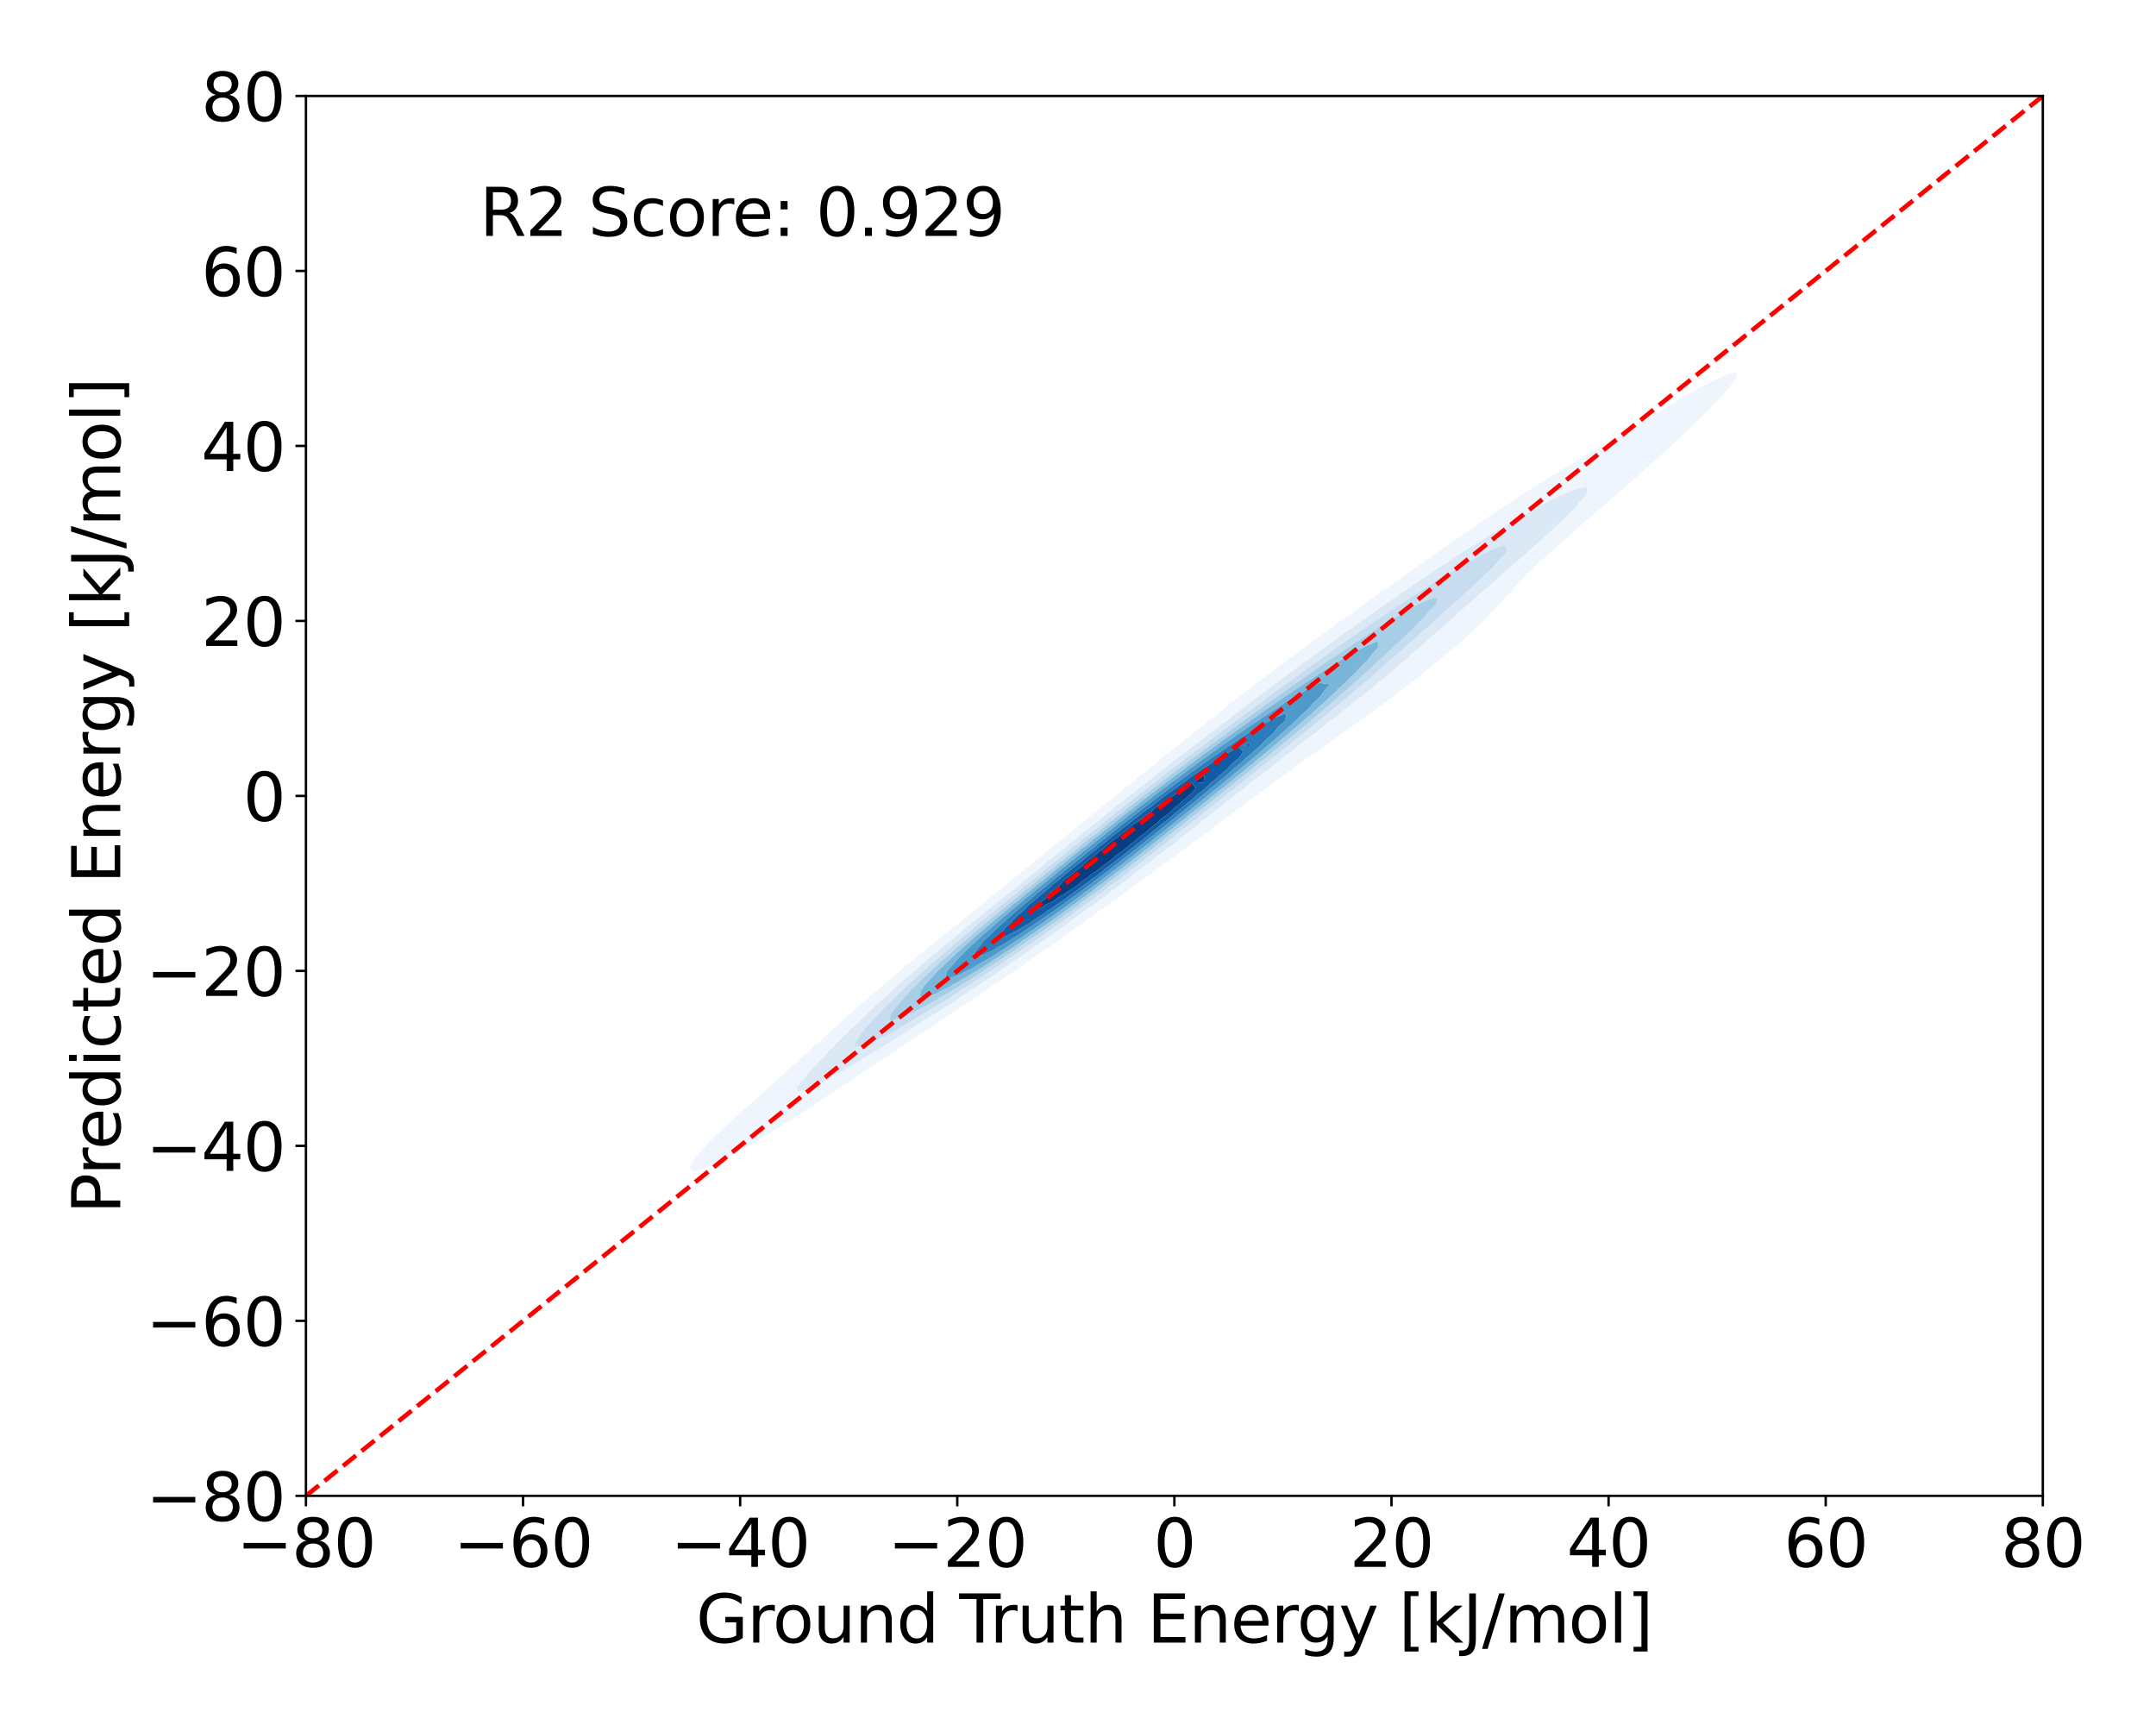 <?xml version="1.0" encoding="utf-8" standalone="no"?>
<!DOCTYPE svg PUBLIC "-//W3C//DTD SVG 1.1//EN"
  "http://www.w3.org/Graphics/SVG/1.1/DTD/svg11.dtd">
<svg xmlns:xlink="http://www.w3.org/1999/xlink" width="720pt" height="576pt" viewBox="0 0 720 576" xmlns="http://www.w3.org/2000/svg" version="1.1">
 <defs>
  <style type="text/css">*{stroke-linejoin: round; stroke-linecap: butt}</style>
 </defs>
 <g id="figure_1">
  <g id="patch_1">
   <path d="M 0 576 
L 720 576 
L 720 0 
L 0 0 
z
" style="fill: #ffffff"/>
  </g>
  <g id="axes_1">
   <g id="patch_2">
    <path d="M 102.17 499.48 
L 682.2 499.48 
L 682.2 32.04 
L 102.17 32.04 
z
" style="fill: #ffffff"/>
   </g>
   <g id="QuadContourSet_1">
    <path d="M 231.559 391.075 
L 235.429 390.153 
L 236.142 389.786 
L 239.299 388.442 
L 240.557 387.745 
L 243.168 386.484 
L 244.512 385.704 
L 247.038 384.363 
L 248.208 383.662 
L 250.908 382.119 
L 251.723 381.621 
L 254.778 379.766 
L 255.078 379.58 
L 258.339 377.538 
L 258.647 377.358 
L 261.621 375.497 
L 262.517 374.943 
L 264.873 373.456 
L 266.387 372.474 
L 268.059 371.414 
L 270.256 369.932 
L 271.138 369.373 
L 274.082 367.332 
L 274.126 367.303 
L 277.275 365.29 
L 277.996 364.806 
L 280.44 363.249 
L 281.866 362.263 
L 283.53 361.208 
L 285.735 359.646 
L 286.496 359.166 
L 289.424 357.125 
L 289.605 357.003 
L 292.641 355.084 
L 293.475 354.506 
L 295.805 353.043 
L 297.344 351.954 
L 298.871 351.001 
L 301.214 349.314 
L 301.786 348.96 
L 304.798 346.919 
L 305.084 346.72 
L 308.044 344.877 
L 308.954 344.233 
L 311.208 342.836 
L 312.823 341.669 
L 314.24 340.795 
L 316.693 338.99 
L 317.077 338.753 
L 320.17 336.712 
L 320.563 336.43 
L 323.395 334.671 
L 324.432 333.908 
L 326.496 332.629 
L 328.302 331.273 
L 329.41 330.588 
L 332.123 328.547 
L 332.172 328.51 
L 335.373 326.505 
L 336.042 325.999 
L 338.497 324.464 
L 339.911 323.369 
L 341.43 322.423 
L 343.781 320.568 
L 344.081 320.381 
L 347.151 318.34 
L 347.651 317.947 
L 350.263 316.299 
L 351.52 315.291 
L 353.167 314.257 
L 355.39 312.448 
L 355.762 312.216 
L 358.762 310.175 
L 359.26 309.769 
L 361.83 308.133 
L 363.13 307.058 
L 364.659 306.092 
L 366.999 304.14 
L 367.141 304.051 
L 370.234 302.01 
L 370.869 301.473 
L 373.222 299.968 
L 374.739 298.68 
L 375.928 297.927 
L 378.47 295.886 
L 378.608 295.766 
L 381.571 293.844 
L 382.478 293.058 
L 384.433 291.803 
L 386.348 290.153 
L 386.964 289.762 
L 389.775 287.72 
L 390.218 287.327 
L 392.746 285.679 
L 394.087 284.499 
L 395.419 283.638 
L 397.87 281.596 
L 397.957 281.517 
L 400.923 279.555 
L 401.827 278.745 
L 403.698 277.514 
L 405.696 275.771 
L 406.15 275.472 
L 409.01 273.431 
L 409.566 272.928 
L 411.878 271.39 
L 413.436 270.025 
L 414.45 269.348 
L 417.069 267.307 
L 417.306 267.095 
L 420.05 265.266 
L 421.175 264.293 
L 422.773 263.224 
L 425.045 261.356 
L 425.302 261.183 
L 428.291 259.142 
L 428.915 258.616 
L 431.197 257.1 
L 432.784 255.828 
L 433.928 255.059 
L 436.618 253.018 
L 436.654 252.988 
L 439.699 250.977 
L 440.524 250.328 
L 442.603 248.935 
L 444.394 247.58 
L 445.398 246.894 
L 448.186 244.853 
L 448.263 244.792 
L 451.192 242.811 
L 452.133 242.095 
L 454.049 240.77 
L 456.003 239.298 
L 456.809 238.729 
L 459.585 236.687 
L 459.872 236.464 
L 462.434 234.646 
L 463.742 233.63 
L 465.154 232.605 
L 467.612 230.675 
L 467.763 230.563 
L 470.507 228.522 
L 471.482 227.733 
L 473.145 226.481 
L 475.351 224.666 
L 475.649 224.439 
L 478.243 222.398 
L 479.221 221.564 
L 480.755 220.357 
L 483.091 218.33 
L 483.108 218.315 
L 485.589 216.274 
L 486.96 215.025 
L 487.912 214.233 
L 490.176 212.191 
L 490.83 211.549 
L 492.408 210.15 
L 494.486 208.109 
L 494.7 207.876 
L 496.593 206.067 
L 498.471 204.026 
L 498.57 203.908 
L 500.474 201.985 
L 502.207 199.944 
L 502.439 199.654 
L 504.198 197.902 
L 505.939 195.861 
L 506.309 195.422 
L 508.049 193.82 
L 509.861 191.778 
L 510.179 191.431 
L 512.178 189.737 
L 513.991 187.696 
L 514.048 187.637 
L 516.517 185.654 
L 517.918 184.178 
L 518.615 183.613 
L 520.957 181.572 
L 521.788 180.746 
L 523.342 179.53 
L 525.439 177.489 
L 525.658 177.28 
L 528.012 175.448 
L 529.527 173.963 
L 530.25 173.406 
L 532.617 171.365 
L 533.397 170.618 
L 535.065 169.324 
L 537.185 167.282 
L 537.267 167.205 
L 539.733 165.241 
L 541.136 163.896 
L 542.031 163.2 
L 544.312 161.158 
L 545.006 160.497 
L 546.724 159.117 
L 548.852 157.076 
L 548.876 157.053 
L 551.281 155.034 
L 552.746 153.634 
L 553.536 152.993 
L 555.753 150.952 
L 556.615 150.126 
L 558.045 148.911 
L 560.172 146.869 
L 560.485 146.566 
L 562.415 144.828 
L 564.355 142.957 
L 564.553 142.787 
L 566.659 140.745 
L 568.224 139.217 
L 568.787 138.704 
L 570.758 136.663 
L 572.094 135.329 
L 572.816 134.621 
L 574.632 132.58 
L 575.964 131.195 
L 576.57 130.539 
L 578.046 128.497 
L 579.834 126.456 
L 579.834 126.456 
L 580.11 124.415 
L 579.834 124.198 
L 579.279 124.415 
L 575.964 125.27 
L 573.67 126.456 
L 572.094 127.069 
L 569.609 128.497 
L 568.224 129.149 
L 565.915 130.539 
L 564.355 131.359 
L 562.364 132.58 
L 560.485 133.638 
L 558.887 134.621 
L 556.615 135.958 
L 555.464 136.663 
L 552.746 138.305 
L 552.085 138.704 
L 548.876 140.666 
L 548.744 140.745 
L 545.36 142.787 
L 545.006 142.993 
L 541.915 144.828 
L 541.136 145.287 
L 538.443 146.869 
L 537.267 147.565 
L 534.962 148.911 
L 533.397 149.837 
L 531.489 150.952 
L 529.527 152.117 
L 528.04 152.993 
L 525.658 154.421 
L 524.631 155.034 
L 521.788 156.766 
L 521.279 157.076 
L 517.985 159.117 
L 517.918 159.157 
L 514.643 161.158 
L 514.048 161.528 
L 511.367 163.2 
L 510.179 163.96 
L 508.164 165.241 
L 506.309 166.467 
L 505.047 167.282 
L 502.439 169.063 
L 502.041 169.324 
L 498.991 171.365 
L 498.57 171.651 
L 495.889 173.406 
L 494.7 174.237 
L 492.868 175.448 
L 490.83 176.913 
L 489.963 177.489 
L 487.128 179.53 
L 486.96 179.649 
L 484.064 181.572 
L 483.091 182.28 
L 481.086 183.613 
L 479.221 185.003 
L 478.24 185.654 
L 475.491 187.696 
L 475.351 187.798 
L 472.434 189.737 
L 471.482 190.451 
L 469.479 191.778 
L 467.612 193.206 
L 466.68 193.82 
L 463.945 195.861 
L 463.742 196.014 
L 460.895 197.902 
L 459.872 198.689 
L 457.967 199.944 
L 456.003 201.484 
L 455.234 201.985 
L 452.465 204.026 
L 452.133 204.285 
L 449.436 206.067 
L 448.263 207 
L 446.566 208.109 
L 444.394 209.87 
L 443.958 210.15 
L 441.08 212.191 
L 440.524 212.642 
L 438.112 214.233 
L 436.654 215.444 
L 435.375 216.274 
L 432.895 218.315 
L 432.784 218.407 
L 429.867 220.357 
L 428.915 221.17 
L 427.054 222.398 
L 425.045 224.17 
L 424.63 224.439 
L 421.819 226.481 
L 421.175 227.046 
L 418.979 228.522 
L 417.306 230.049 
L 416.532 230.563 
L 413.936 232.605 
L 413.436 233.054 
L 411.107 234.646 
L 409.566 236.089 
L 408.687 236.687 
L 406.172 238.729 
L 405.696 239.163 
L 403.372 240.77 
L 401.827 242.242 
L 401.001 242.811 
L 398.474 244.853 
L 397.957 245.331 
L 395.706 246.894 
L 394.087 248.451 
L 393.389 248.935 
L 390.803 250.977 
L 390.218 251.523 
L 388.067 253.018 
L 386.348 254.682 
L 385.806 255.059 
L 383.143 257.1 
L 382.478 257.728 
L 380.444 259.142 
L 378.608 260.934 
L 378.249 261.183 
L 375.499 263.224 
L 374.739 263.952 
L 372.848 265.266 
L 370.869 267.22 
L 370.743 267.307 
L 367.883 269.348 
L 366.999 270.206 
L 365.296 271.39 
L 363.196 273.431 
L 363.13 273.495 
L 360.301 275.472 
L 359.26 276.498 
L 357.797 277.514 
L 355.594 279.555 
L 355.39 279.753 
L 352.752 281.596 
L 351.52 282.821 
L 350.341 283.638 
L 348.007 285.679 
L 347.651 286.027 
L 345.218 287.72 
L 343.781 289.154 
L 342.9 289.762 
L 340.416 291.803 
L 339.911 292.296 
L 337.675 293.844 
L 336.042 295.47 
L 335.435 295.886 
L 332.806 297.927 
L 332.172 298.544 
L 330.104 299.968 
L 328.302 301.754 
L 327.926 302.01 
L 325.177 304.051 
L 324.432 304.774 
L 322.513 306.092 
L 320.563 308.021 
L 320.396 308.133 
L 317.549 310.175 
L 316.693 311.01 
L 314.941 312.216 
L 312.857 314.257 
L 312.823 314.29 
L 309.965 316.299 
L 308.954 317.297 
L 307.452 318.34 
L 305.273 320.381 
L 305.084 320.569 
L 302.482 322.423 
L 301.214 323.698 
L 300.127 324.464 
L 297.803 326.505 
L 297.344 326.97 
L 295.171 328.547 
L 293.475 330.295 
L 293.067 330.588 
L 290.508 332.629 
L 289.605 333.57 
L 288.117 334.671 
L 286.025 336.712 
L 285.735 337.016 
L 283.46 338.753 
L 281.866 340.455 
L 281.414 340.795 
L 278.982 342.836 
L 277.996 343.89 
L 276.718 344.877 
L 274.606 346.919 
L 274.126 347.427 
L 272.185 348.96 
L 270.273 351.001 
L 270.256 351.019 
L 267.741 353.043 
L 266.387 354.462 
L 265.593 355.084 
L 263.33 357.125 
L 262.517 357.955 
L 260.988 359.166 
L 258.914 361.208 
L 258.647 361.473 
L 256.445 363.249 
L 254.778 364.91 
L 254.291 365.29 
L 251.945 367.332 
L 250.908 368.346 
L 249.625 369.373 
L 247.477 371.414 
L 247.038 371.843 
L 245.108 373.456 
L 243.168 375.363 
L 243.002 375.497 
L 240.751 377.538 
L 239.299 378.995 
L 238.619 379.58 
L 236.617 381.621 
L 235.429 382.881 
L 234.611 383.662 
L 232.92 385.704 
L 231.559 387.349 
L 231.217 387.745 
L 230.43 389.786 
z
M 266.074 363.249 
L 266.387 362.803 
L 267.746 361.208 
L 269.217 359.166 
L 270.256 357.983 
L 271.058 357.125 
L 272.878 355.084 
L 274.126 353.812 
L 274.861 353.043 
L 276.77 351.001 
L 277.996 349.837 
L 278.836 348.96 
L 280.808 346.919 
L 281.866 345.967 
L 282.911 344.877 
L 284.983 342.836 
L 285.735 342.19 
L 287.078 340.795 
L 289.318 338.753 
L 289.605 338.518 
L 291.356 336.712 
L 293.475 334.923 
L 293.722 334.671 
L 295.78 332.629 
L 297.344 331.37 
L 298.123 330.588 
L 300.403 328.547 
L 301.214 327.92 
L 302.644 326.505 
L 305.084 324.589 
L 305.212 324.464 
L 307.343 322.423 
L 308.954 321.207 
L 309.813 320.381 
L 312.313 318.34 
L 312.823 317.967 
L 314.572 316.299 
L 316.693 314.728 
L 317.195 314.257 
L 319.586 312.216 
L 320.563 311.512 
L 321.992 310.175 
L 324.432 308.391 
L 324.712 308.133 
L 327.025 306.092 
L 328.302 305.179 
L 329.521 304.051 
L 332.172 302.128 
L 332.302 302.01 
L 334.55 299.968 
L 336.042 298.903 
L 337.102 297.927 
L 339.911 295.892 
L 339.919 295.886 
L 342.103 293.844 
L 343.781 292.643 
L 344.697 291.803 
L 347.422 289.762 
L 347.651 289.599 
L 349.66 287.72 
L 351.52 286.385 
L 352.292 285.679 
L 354.922 283.638 
L 355.39 283.305 
L 357.225 281.596 
L 359.26 280.135 
L 359.899 279.555 
L 362.453 277.514 
L 363.13 277.033 
L 364.823 275.472 
L 366.999 273.913 
L 367.536 273.431 
L 370.052 271.39 
L 370.869 270.81 
L 372.48 269.348 
L 374.739 267.737 
L 375.226 267.307 
L 377.745 265.266 
L 378.608 264.657 
L 380.215 263.224 
L 382.478 261.62 
L 382.982 261.183 
L 385.548 259.142 
L 386.348 258.579 
L 388.037 257.1 
L 390.218 255.562 
L 390.809 255.059 
L 393.458 253.018 
L 394.087 252.577 
L 395.943 250.977 
L 397.957 249.561 
L 398.704 248.935 
L 401.468 246.894 
L 401.827 246.642 
L 403.93 244.853 
L 405.696 243.612 
L 406.665 242.811 
L 409.566 240.77 
L 409.566 240.77 
L 411.992 238.729 
L 413.436 237.715 
L 414.692 236.687 
L 417.306 234.851 
L 417.563 234.646 
L 420.136 232.605 
L 421.175 231.877 
L 422.799 230.563 
L 425.045 228.989 
L 425.637 228.522 
L 428.387 226.481 
L 428.915 226.113 
L 431.012 224.439 
L 432.784 223.204 
L 433.821 222.398 
L 436.654 220.423 
L 436.741 220.357 
L 439.373 218.315 
L 440.524 217.521 
L 442.153 216.274 
L 444.394 214.726 
L 445.056 214.233 
L 447.93 212.191 
L 448.263 211.964 
L 450.674 210.15 
L 452.133 209.154 
L 453.557 208.109 
L 456.003 206.441 
L 456.524 206.067 
L 459.429 204.026 
L 459.872 203.726 
L 462.28 201.985 
L 463.742 200.999 
L 465.239 199.944 
L 467.612 198.349 
L 468.262 197.902 
L 471.276 195.861 
L 471.482 195.723 
L 474.214 193.82 
L 475.351 193.063 
L 477.245 191.778 
L 479.221 190.472 
L 480.337 189.737 
L 483.091 187.934 
L 483.465 187.696 
L 486.569 185.654 
L 486.96 185.399 
L 489.706 183.613 
L 490.83 182.887 
L 492.921 181.572 
L 494.7 180.44 
L 496.201 179.53 
L 498.57 178.052 
L 499.537 177.489 
L 502.439 175.718 
L 502.926 175.448 
L 506.309 173.438 
L 506.37 173.406 
L 509.929 171.365 
L 510.179 171.216 
L 513.626 169.324 
L 514.048 169.078 
L 517.486 167.282 
L 517.918 167.038 
L 521.568 165.241 
L 521.788 165.121 
L 525.658 163.46 
L 527.12 163.2 
L 529.527 162.553 
L 530.207 163.2 
L 529.66 165.241 
L 529.527 165.4 
L 527.784 167.282 
L 526.173 169.324 
L 525.658 169.839 
L 524.091 171.365 
L 522.151 173.406 
L 521.788 173.734 
L 519.943 175.448 
L 517.918 177.366 
L 517.787 177.489 
L 515.565 179.53 
L 514.048 180.854 
L 513.259 181.572 
L 511.016 183.613 
L 510.179 184.31 
L 508.69 185.654 
L 506.309 187.686 
L 506.298 187.696 
L 504.064 189.737 
L 502.439 191.077 
L 501.662 191.778 
L 499.355 193.82 
L 498.57 194.457 
L 497.048 195.861 
L 494.7 197.794 
L 494.581 197.902 
L 492.419 199.944 
L 490.83 201.238 
L 490.032 201.985 
L 487.737 204.026 
L 486.96 204.657 
L 485.505 206.067 
L 483.091 208.036 
L 483.013 208.109 
L 480.943 210.15 
L 479.221 211.542 
L 478.553 212.191 
L 476.285 214.233 
L 475.351 214.977 
L 474.033 216.274 
L 471.482 218.3 
L 471.465 218.315 
L 469.367 220.357 
L 467.612 221.713 
L 466.897 222.398 
L 464.463 224.439 
L 463.742 224.978 
L 462.143 226.481 
L 459.872 228.179 
L 459.504 228.522 
L 457.113 230.563 
L 456.003 231.365 
L 454.641 232.605 
L 452.133 234.426 
L 451.891 234.646 
L 449.486 236.687 
L 448.263 237.546 
L 446.936 238.729 
L 444.394 240.535 
L 444.129 240.77 
L 441.673 242.811 
L 440.524 243.604 
L 439.107 244.853 
L 436.654 246.57 
L 436.287 246.894 
L 433.76 248.935 
L 432.784 249.602 
L 431.224 250.977 
L 428.915 252.582 
L 428.42 253.018 
L 425.822 255.059 
L 425.045 255.59 
L 423.344 257.1 
L 421.175 258.608 
L 420.573 259.142 
L 417.927 261.183 
L 417.306 261.61 
L 415.509 263.224 
L 413.436 264.673 
L 412.772 265.266 
L 410.111 267.307 
L 409.566 267.683 
L 407.734 269.348 
L 405.696 270.778 
L 405.017 271.39 
L 402.359 273.431 
L 401.827 273.8 
L 399.99 275.472 
L 397.957 276.899 
L 397.273 277.514 
L 394.602 279.555 
L 394.087 279.91 
L 392.219 281.596 
L 390.218 282.992 
L 389.49 283.638 
L 386.75 285.679 
L 386.348 285.953 
L 384.352 287.72 
L 382.478 289.01 
L 381.613 289.762 
L 378.717 291.803 
L 378.608 291.876 
L 376.328 293.844 
L 374.739 294.921 
L 373.599 295.886 
L 370.869 297.747 
L 370.652 297.927 
L 368.092 299.968 
L 366.999 300.695 
L 365.404 302.01 
L 363.13 303.531 
L 362.484 304.051 
L 359.567 306.092 
L 359.26 306.293 
L 356.969 308.133 
L 355.39 309.169 
L 354.109 310.175 
L 351.52 311.879 
L 351.079 312.216 
L 348.196 314.257 
L 347.651 314.609 
L 345.447 316.299 
L 343.781 317.375 
L 342.489 318.34 
L 339.911 320.007 
L 339.396 320.381 
L 336.362 322.423 
L 336.042 322.626 
L 333.535 324.464 
L 332.172 325.331 
L 330.526 326.505 
L 328.302 327.92 
L 327.397 328.547 
L 324.432 330.43 
L 324.197 330.588 
L 321.184 332.629 
L 320.563 333.02 
L 318.156 334.671 
L 316.693 335.59 
L 315.008 336.712 
L 312.823 338.084 
L 311.785 338.753 
L 308.954 340.529 
L 308.526 340.795 
L 305.322 342.836 
L 305.084 342.985 
L 302.169 344.877 
L 301.214 345.477 
L 298.92 346.919 
L 297.344 347.908 
L 295.608 348.96 
L 293.475 350.298 
L 292.261 351.001 
L 289.605 352.661 
L 288.908 353.043 
L 285.735 355.007 
L 285.584 355.084 
L 282.185 357.125 
L 281.866 357.328 
L 278.628 359.166 
L 277.996 359.565 
L 274.898 361.208 
L 274.126 361.687 
L 270.865 363.249 
L 270.256 363.615 
L 266.387 364.569 
z
" clip-path="url(#p7319f00b8d)" style="fill: #eef5fc"/>
    <path d="M 266.387 364.569 
L 270.256 363.615 
L 270.865 363.249 
L 274.126 361.687 
L 274.898 361.208 
L 277.996 359.565 
L 278.628 359.166 
L 281.866 357.328 
L 282.185 357.125 
L 285.584 355.084 
L 285.735 355.007 
L 288.908 353.043 
L 289.605 352.661 
L 292.261 351.001 
L 293.475 350.298 
L 295.608 348.96 
L 297.344 347.908 
L 298.92 346.919 
L 301.214 345.477 
L 302.169 344.877 
L 305.084 342.985 
L 305.322 342.836 
L 308.526 340.795 
L 308.954 340.529 
L 311.785 338.753 
L 312.823 338.084 
L 315.008 336.712 
L 316.693 335.59 
L 318.156 334.671 
L 320.563 333.02 
L 321.184 332.629 
L 324.197 330.588 
L 324.432 330.43 
L 327.397 328.547 
L 328.302 327.92 
L 330.526 326.505 
L 332.172 325.331 
L 333.535 324.464 
L 336.042 322.626 
L 336.362 322.423 
L 339.396 320.381 
L 339.911 320.007 
L 342.489 318.34 
L 343.781 317.375 
L 345.447 316.299 
L 347.651 314.609 
L 348.196 314.257 
L 351.079 312.216 
L 351.52 311.879 
L 354.109 310.175 
L 355.39 309.169 
L 356.969 308.133 
L 359.26 306.293 
L 359.567 306.092 
L 362.484 304.051 
L 363.13 303.531 
L 365.404 302.01 
L 366.999 300.695 
L 368.092 299.968 
L 370.652 297.927 
L 370.869 297.747 
L 373.599 295.886 
L 374.739 294.921 
L 376.328 293.844 
L 378.608 291.876 
L 378.717 291.803 
L 381.613 289.762 
L 382.478 289.01 
L 384.352 287.72 
L 386.348 285.953 
L 386.75 285.679 
L 389.49 283.638 
L 390.218 282.992 
L 392.219 281.596 
L 394.087 279.91 
L 394.602 279.555 
L 397.273 277.514 
L 397.957 276.899 
L 399.99 275.472 
L 401.827 273.8 
L 402.359 273.431 
L 405.017 271.39 
L 405.696 270.778 
L 407.734 269.348 
L 409.566 267.683 
L 410.111 267.307 
L 412.772 265.266 
L 413.436 264.673 
L 415.509 263.224 
L 417.306 261.61 
L 417.927 261.183 
L 420.573 259.142 
L 421.175 258.608 
L 423.344 257.1 
L 425.045 255.59 
L 425.822 255.059 
L 428.42 253.018 
L 428.915 252.582 
L 431.224 250.977 
L 432.784 249.602 
L 433.76 248.935 
L 436.287 246.894 
L 436.654 246.57 
L 439.107 244.853 
L 440.524 243.604 
L 441.673 242.811 
L 444.129 240.77 
L 444.394 240.535 
L 446.936 238.729 
L 448.263 237.546 
L 449.486 236.687 
L 451.891 234.646 
L 452.133 234.426 
L 454.641 232.605 
L 456.003 231.365 
L 457.113 230.563 
L 459.504 228.522 
L 459.872 228.179 
L 462.143 226.481 
L 463.742 224.978 
L 464.463 224.439 
L 466.897 222.398 
L 467.612 221.713 
L 469.367 220.357 
L 471.465 218.315 
L 471.482 218.3 
L 474.033 216.274 
L 475.351 214.977 
L 476.285 214.233 
L 478.553 212.191 
L 479.221 211.542 
L 480.943 210.15 
L 483.013 208.109 
L 483.091 208.036 
L 485.505 206.067 
L 486.96 204.657 
L 487.737 204.026 
L 490.032 201.985 
L 490.83 201.238 
L 492.419 199.944 
L 494.581 197.902 
L 494.7 197.794 
L 497.048 195.861 
L 498.57 194.457 
L 499.355 193.82 
L 501.662 191.778 
L 502.439 191.077 
L 504.064 189.737 
L 506.298 187.696 
L 506.309 187.686 
L 508.69 185.654 
L 510.179 184.31 
L 511.016 183.613 
L 513.259 181.572 
L 514.048 180.854 
L 515.565 179.53 
L 517.787 177.489 
L 517.918 177.366 
L 519.943 175.448 
L 521.788 173.734 
L 522.151 173.406 
L 524.091 171.365 
L 525.658 169.839 
L 526.173 169.324 
L 527.784 167.282 
L 529.527 165.4 
L 529.66 165.241 
L 530.207 163.2 
L 529.527 162.553 
L 527.12 163.2 
L 525.658 163.46 
L 521.788 165.121 
L 521.568 165.241 
L 517.918 167.038 
L 517.486 167.282 
L 514.048 169.078 
L 513.626 169.324 
L 510.179 171.216 
L 509.929 171.365 
L 506.37 173.406 
L 506.309 173.438 
L 502.926 175.448 
L 502.439 175.718 
L 499.537 177.489 
L 498.57 178.052 
L 496.201 179.53 
L 494.7 180.44 
L 492.921 181.572 
L 490.83 182.887 
L 489.706 183.613 
L 486.96 185.399 
L 486.569 185.654 
L 483.465 187.696 
L 483.091 187.934 
L 480.337 189.737 
L 479.221 190.472 
L 477.245 191.778 
L 475.351 193.063 
L 474.214 193.82 
L 471.482 195.723 
L 471.276 195.861 
L 468.262 197.902 
L 467.612 198.349 
L 465.239 199.944 
L 463.742 200.999 
L 462.28 201.985 
L 459.872 203.726 
L 459.429 204.026 
L 456.524 206.067 
L 456.003 206.441 
L 453.557 208.109 
L 452.133 209.154 
L 450.674 210.15 
L 448.263 211.964 
L 447.93 212.191 
L 445.056 214.233 
L 444.394 214.726 
L 442.153 216.274 
L 440.524 217.521 
L 439.373 218.315 
L 436.741 220.357 
L 436.654 220.423 
L 433.821 222.398 
L 432.784 223.204 
L 431.012 224.439 
L 428.915 226.113 
L 428.387 226.481 
L 425.637 228.522 
L 425.045 228.989 
L 422.799 230.563 
L 421.175 231.877 
L 420.136 232.605 
L 417.563 234.646 
L 417.306 234.851 
L 414.692 236.687 
L 413.436 237.715 
L 411.992 238.729 
L 409.566 240.77 
L 409.566 240.77 
L 406.665 242.811 
L 405.696 243.612 
L 403.93 244.853 
L 401.827 246.642 
L 401.468 246.894 
L 398.704 248.935 
L 397.957 249.561 
L 395.943 250.977 
L 394.087 252.577 
L 393.458 253.018 
L 390.809 255.059 
L 390.218 255.562 
L 388.037 257.1 
L 386.348 258.579 
L 385.548 259.142 
L 382.982 261.183 
L 382.478 261.62 
L 380.215 263.224 
L 378.608 264.657 
L 377.745 265.266 
L 375.226 267.307 
L 374.739 267.737 
L 372.48 269.348 
L 370.869 270.81 
L 370.052 271.39 
L 367.536 273.431 
L 366.999 273.913 
L 364.823 275.472 
L 363.13 277.033 
L 362.453 277.514 
L 359.899 279.555 
L 359.26 280.135 
L 357.225 281.596 
L 355.39 283.305 
L 354.922 283.638 
L 352.292 285.679 
L 351.52 286.385 
L 349.66 287.72 
L 347.651 289.599 
L 347.422 289.762 
L 344.697 291.803 
L 343.781 292.643 
L 342.103 293.844 
L 339.919 295.886 
L 339.911 295.892 
L 337.102 297.927 
L 336.042 298.903 
L 334.55 299.968 
L 332.302 302.01 
L 332.172 302.128 
L 329.521 304.051 
L 328.302 305.179 
L 327.025 306.092 
L 324.712 308.133 
L 324.432 308.391 
L 321.992 310.175 
L 320.563 311.512 
L 319.586 312.216 
L 317.195 314.257 
L 316.693 314.728 
L 314.572 316.299 
L 312.823 317.967 
L 312.313 318.34 
L 309.813 320.381 
L 308.954 321.207 
L 307.343 322.423 
L 305.212 324.464 
L 305.084 324.589 
L 302.644 326.505 
L 301.214 327.92 
L 300.403 328.547 
L 298.123 330.588 
L 297.344 331.37 
L 295.78 332.629 
L 293.722 334.671 
L 293.475 334.923 
L 291.356 336.712 
L 289.605 338.518 
L 289.318 338.753 
L 287.078 340.795 
L 285.735 342.19 
L 284.983 342.836 
L 282.911 344.877 
L 281.866 345.967 
L 280.808 346.919 
L 278.836 348.96 
L 277.996 349.837 
L 276.77 351.001 
L 274.861 353.043 
L 274.126 353.812 
L 272.878 355.084 
L 271.058 357.125 
L 270.256 357.983 
L 269.217 359.166 
L 267.746 361.208 
L 266.387 362.803 
L 266.074 363.249 
z
M 285.339 348.96 
L 285.735 348.02 
L 286.355 346.919 
L 287.848 344.877 
L 289.36 342.836 
L 289.605 342.586 
L 291.27 340.795 
L 293.109 338.753 
L 293.475 338.412 
L 295.11 336.712 
L 297.164 334.671 
L 297.344 334.514 
L 299.206 332.629 
L 301.214 330.812 
L 301.437 330.588 
L 303.509 328.547 
L 305.084 327.216 
L 305.811 326.505 
L 308.024 324.464 
L 308.954 323.72 
L 310.309 322.423 
L 312.796 320.381 
L 312.823 320.36 
L 314.964 318.34 
L 316.693 316.991 
L 317.44 316.299 
L 319.84 314.257 
L 320.563 313.714 
L 322.192 312.216 
L 324.432 310.503 
L 324.797 310.175 
L 327.135 308.133 
L 328.302 307.267 
L 329.607 306.092 
L 332.172 304.157 
L 332.293 304.051 
L 334.583 302.01 
L 336.042 300.935 
L 337.128 299.968 
L 339.83 297.927 
L 339.911 297.868 
L 342.11 295.886 
L 343.781 294.657 
L 344.701 293.844 
L 347.339 291.803 
L 347.651 291.577 
L 349.672 289.762 
L 351.52 288.402 
L 352.297 287.72 
L 354.874 285.679 
L 355.39 285.304 
L 357.255 283.638 
L 359.26 282.163 
L 359.91 281.596 
L 362.443 279.555 
L 363.13 279.057 
L 364.872 277.514 
L 366.999 275.954 
L 367.559 275.472 
L 370.076 273.431 
L 370.869 272.858 
L 372.551 271.39 
L 374.739 269.796 
L 375.267 269.348 
L 377.807 267.307 
L 378.608 266.732 
L 380.319 265.266 
L 382.478 263.706 
L 383.058 263.224 
L 385.663 261.183 
L 386.348 260.695 
L 388.197 259.142 
L 390.218 257.695 
L 390.948 257.1 
L 393.661 255.059 
L 394.087 254.757 
L 396.195 253.018 
L 397.957 251.767 
L 398.945 250.977 
L 401.805 248.935 
L 401.827 248.92 
L 404.319 246.894 
L 405.696 245.921 
L 407.051 244.853 
L 409.566 243.072 
L 409.908 242.811 
L 412.565 240.77 
L 413.436 240.157 
L 415.266 238.729 
L 417.306 237.29 
L 418.102 236.687 
L 420.934 234.646 
L 421.175 234.476 
L 423.596 232.605 
L 425.045 231.585 
L 426.406 230.563 
L 428.915 228.798 
L 429.294 228.522 
L 432.053 226.481 
L 432.784 225.968 
L 434.84 224.439 
L 436.654 223.168 
L 437.722 222.398 
L 440.524 220.439 
L 440.642 220.357 
L 443.437 218.315 
L 444.394 217.65 
L 446.322 216.274 
L 448.263 214.928 
L 449.27 214.233 
L 452.133 212.256 
L 452.231 212.191 
L 455.136 210.15 
L 456.003 209.556 
L 458.123 208.109 
L 459.872 206.916 
L 461.159 206.067 
L 463.742 204.319 
L 464.206 204.026 
L 467.243 201.985 
L 467.612 201.737 
L 470.362 199.944 
L 471.482 199.197 
L 473.544 197.902 
L 475.351 196.711 
L 476.769 195.861 
L 479.221 194.271 
L 480.016 193.82 
L 483.091 191.871 
L 483.267 191.778 
L 486.664 189.737 
L 486.96 189.549 
L 490.241 187.696 
L 490.83 187.33 
L 494.001 185.654 
L 494.7 185.235 
L 498.058 183.613 
L 498.57 183.321 
L 502.439 181.941 
L 503.364 183.613 
L 502.439 185.193 
L 502.071 185.654 
L 500.071 187.696 
L 498.57 189.394 
L 498.216 189.737 
L 496.054 191.778 
L 494.7 193.092 
L 493.898 193.82 
L 491.754 195.861 
L 490.83 196.691 
L 489.473 197.902 
L 487.292 199.944 
L 486.96 200.229 
L 485.005 201.985 
L 483.091 203.69 
L 482.717 204.026 
L 480.494 206.067 
L 479.221 207.161 
L 478.179 208.109 
L 475.919 210.15 
L 475.351 210.625 
L 473.657 212.191 
L 471.482 214.055 
L 471.288 214.233 
L 469.099 216.274 
L 467.612 217.51 
L 466.745 218.315 
L 464.446 220.357 
L 463.742 220.925 
L 462.166 222.398 
L 459.872 224.281 
L 459.702 224.439 
L 457.485 226.481 
L 456.003 227.654 
L 455.063 228.522 
L 452.627 230.563 
L 452.133 230.94 
L 450.314 232.605 
L 448.263 234.194 
L 447.766 234.646 
L 445.382 236.687 
L 444.394 237.425 
L 442.941 238.729 
L 440.524 240.565 
L 440.294 240.77 
L 437.934 242.811 
L 436.654 243.75 
L 435.406 244.853 
L 432.784 246.811 
L 432.69 246.894 
L 430.342 248.935 
L 428.915 249.969 
L 427.764 250.977 
L 425.045 252.984 
L 425.006 253.018 
L 422.667 255.059 
L 421.175 256.134 
L 420.066 257.1 
L 417.306 259.126 
L 417.288 259.142 
L 414.963 261.183 
L 413.436 262.283 
L 412.357 263.224 
L 409.574 265.266 
L 409.566 265.272 
L 407.267 267.307 
L 405.696 268.441 
L 404.659 269.348 
L 401.9 271.39 
L 401.827 271.442 
L 399.586 273.431 
L 397.957 274.608 
L 396.968 275.472 
L 394.227 277.514 
L 394.087 277.613 
L 391.888 279.555 
L 390.218 280.757 
L 389.249 281.596 
L 386.49 283.638 
L 386.348 283.738 
L 384.117 285.679 
L 382.478 286.845 
L 381.451 287.72 
L 378.608 289.762 
L 378.608 289.762 
L 376.21 291.803 
L 374.739 292.832 
L 373.522 293.844 
L 370.869 295.713 
L 370.657 295.886 
L 368.103 297.927 
L 366.999 298.684 
L 365.412 299.968 
L 363.13 301.541 
L 362.535 302.01 
L 359.731 304.051 
L 359.26 304.367 
L 357.065 306.092 
L 355.39 307.221 
L 354.197 308.133 
L 351.52 309.94 
L 351.204 310.175 
L 348.404 312.216 
L 347.651 312.713 
L 345.575 314.257 
L 343.781 315.441 
L 342.593 316.299 
L 339.911 318.066 
L 339.519 318.34 
L 336.559 320.381 
L 336.042 320.716 
L 333.621 322.423 
L 332.172 323.359 
L 330.55 324.464 
L 328.302 325.912 
L 327.397 326.505 
L 324.432 328.405 
L 324.208 328.547 
L 321.107 330.588 
L 320.563 330.933 
L 317.941 332.629 
L 316.693 333.417 
L 314.674 334.671 
L 312.823 335.833 
L 311.337 336.712 
L 308.954 338.194 
L 307.952 338.753 
L 305.084 340.51 
L 304.534 340.795 
L 301.214 342.779 
L 301.092 342.836 
L 297.499 344.877 
L 297.344 344.972 
L 293.667 346.919 
L 293.475 347.035 
L 289.605 348.86 
L 288.675 348.96 
L 285.735 349.565 
z
" clip-path="url(#p7319f00b8d)" style="fill: #dbe9f6"/>
    <path d="M 285.735 349.565 
L 288.675 348.96 
L 289.605 348.86 
L 293.475 347.035 
L 293.667 346.919 
L 297.344 344.972 
L 297.499 344.877 
L 301.092 342.836 
L 301.214 342.779 
L 304.534 340.795 
L 305.084 340.51 
L 307.952 338.753 
L 308.954 338.194 
L 311.337 336.712 
L 312.823 335.833 
L 314.674 334.671 
L 316.693 333.417 
L 317.941 332.629 
L 320.563 330.933 
L 321.107 330.588 
L 324.208 328.547 
L 324.432 328.405 
L 327.397 326.505 
L 328.302 325.912 
L 330.55 324.464 
L 332.172 323.359 
L 333.621 322.423 
L 336.042 320.716 
L 336.559 320.381 
L 339.519 318.34 
L 339.911 318.066 
L 342.593 316.299 
L 343.781 315.441 
L 345.575 314.257 
L 347.651 312.713 
L 348.404 312.216 
L 351.204 310.175 
L 351.52 309.94 
L 354.197 308.133 
L 355.39 307.221 
L 357.065 306.092 
L 359.26 304.367 
L 359.731 304.051 
L 362.535 302.01 
L 363.13 301.541 
L 365.412 299.968 
L 366.999 298.684 
L 368.103 297.927 
L 370.657 295.886 
L 370.869 295.713 
L 373.522 293.844 
L 374.739 292.832 
L 376.21 291.803 
L 378.608 289.762 
L 378.608 289.762 
L 381.451 287.72 
L 382.478 286.845 
L 384.117 285.679 
L 386.348 283.738 
L 386.49 283.638 
L 389.249 281.596 
L 390.218 280.757 
L 391.888 279.555 
L 394.087 277.613 
L 394.227 277.514 
L 396.968 275.472 
L 397.957 274.608 
L 399.586 273.431 
L 401.827 271.442 
L 401.9 271.39 
L 404.659 269.348 
L 405.696 268.441 
L 407.267 267.307 
L 409.566 265.272 
L 409.574 265.266 
L 412.357 263.224 
L 413.436 262.283 
L 414.963 261.183 
L 417.288 259.142 
L 417.306 259.126 
L 420.066 257.1 
L 421.175 256.134 
L 422.667 255.059 
L 425.006 253.018 
L 425.045 252.984 
L 427.764 250.977 
L 428.915 249.969 
L 430.342 248.935 
L 432.69 246.894 
L 432.784 246.811 
L 435.406 244.853 
L 436.654 243.75 
L 437.934 242.811 
L 440.294 240.77 
L 440.524 240.565 
L 442.941 238.729 
L 444.394 237.425 
L 445.382 236.687 
L 447.766 234.646 
L 448.263 234.194 
L 450.314 232.605 
L 452.133 230.94 
L 452.627 230.563 
L 455.063 228.522 
L 456.003 227.654 
L 457.485 226.481 
L 459.702 224.439 
L 459.872 224.281 
L 462.166 222.398 
L 463.742 220.925 
L 464.446 220.357 
L 466.745 218.315 
L 467.612 217.51 
L 469.099 216.274 
L 471.288 214.233 
L 471.482 214.055 
L 473.657 212.191 
L 475.351 210.625 
L 475.919 210.15 
L 478.179 208.109 
L 479.221 207.161 
L 480.494 206.067 
L 482.717 204.026 
L 483.091 203.69 
L 485.005 201.985 
L 486.96 200.229 
L 487.292 199.944 
L 489.473 197.902 
L 490.83 196.691 
L 491.754 195.861 
L 493.898 193.82 
L 494.7 193.092 
L 496.054 191.778 
L 498.216 189.737 
L 498.57 189.394 
L 500.071 187.696 
L 502.071 185.654 
L 502.439 185.193 
L 503.364 183.613 
L 502.439 181.941 
L 498.57 183.321 
L 498.058 183.613 
L 494.7 185.235 
L 494.001 185.654 
L 490.83 187.33 
L 490.241 187.696 
L 486.96 189.549 
L 486.664 189.737 
L 483.267 191.778 
L 483.091 191.871 
L 480.016 193.82 
L 479.221 194.271 
L 476.769 195.861 
L 475.351 196.711 
L 473.544 197.902 
L 471.482 199.197 
L 470.362 199.944 
L 467.612 201.737 
L 467.243 201.985 
L 464.206 204.026 
L 463.742 204.319 
L 461.159 206.067 
L 459.872 206.916 
L 458.123 208.109 
L 456.003 209.556 
L 455.136 210.15 
L 452.231 212.191 
L 452.133 212.256 
L 449.27 214.233 
L 448.263 214.928 
L 446.322 216.274 
L 444.394 217.65 
L 443.437 218.315 
L 440.642 220.357 
L 440.524 220.439 
L 437.722 222.398 
L 436.654 223.168 
L 434.84 224.439 
L 432.784 225.968 
L 432.053 226.481 
L 429.294 228.522 
L 428.915 228.798 
L 426.406 230.563 
L 425.045 231.585 
L 423.596 232.605 
L 421.175 234.476 
L 420.934 234.646 
L 418.102 236.687 
L 417.306 237.29 
L 415.266 238.729 
L 413.436 240.157 
L 412.565 240.77 
L 409.908 242.811 
L 409.566 243.072 
L 407.051 244.853 
L 405.696 245.921 
L 404.319 246.894 
L 401.827 248.92 
L 401.805 248.935 
L 398.945 250.977 
L 397.957 251.767 
L 396.195 253.018 
L 394.087 254.757 
L 393.661 255.059 
L 390.948 257.1 
L 390.218 257.695 
L 388.197 259.142 
L 386.348 260.695 
L 385.663 261.183 
L 383.058 263.224 
L 382.478 263.706 
L 380.319 265.266 
L 378.608 266.732 
L 377.807 267.307 
L 375.267 269.348 
L 374.739 269.796 
L 372.551 271.39 
L 370.869 272.858 
L 370.076 273.431 
L 367.559 275.472 
L 366.999 275.954 
L 364.872 277.514 
L 363.13 279.057 
L 362.443 279.555 
L 359.91 281.596 
L 359.26 282.163 
L 357.255 283.638 
L 355.39 285.304 
L 354.874 285.679 
L 352.297 287.72 
L 351.52 288.402 
L 349.672 289.762 
L 347.651 291.577 
L 347.339 291.803 
L 344.701 293.844 
L 343.781 294.657 
L 342.11 295.886 
L 339.911 297.868 
L 339.83 297.927 
L 337.128 299.968 
L 336.042 300.935 
L 334.583 302.01 
L 332.293 304.051 
L 332.172 304.157 
L 329.607 306.092 
L 328.302 307.267 
L 327.135 308.133 
L 324.797 310.175 
L 324.432 310.503 
L 322.192 312.216 
L 320.563 313.714 
L 319.84 314.257 
L 317.44 316.299 
L 316.693 316.991 
L 314.964 318.34 
L 312.823 320.36 
L 312.796 320.381 
L 310.309 322.423 
L 308.954 323.72 
L 308.024 324.464 
L 305.811 326.505 
L 305.084 327.216 
L 303.509 328.547 
L 301.437 330.588 
L 301.214 330.812 
L 299.206 332.629 
L 297.344 334.514 
L 297.164 334.671 
L 295.11 336.712 
L 293.475 338.412 
L 293.109 338.753 
L 291.27 340.795 
L 289.605 342.586 
L 289.36 342.836 
L 287.848 344.877 
L 286.355 346.919 
L 285.735 348.02 
L 285.339 348.96 
z
M 297.228 340.795 
L 297.315 338.753 
L 297.344 338.715 
L 299.006 336.712 
L 300.465 334.671 
L 301.214 333.866 
L 302.369 332.629 
L 304.217 330.588 
L 305.084 329.765 
L 306.297 328.547 
L 308.341 326.505 
L 308.954 325.972 
L 310.514 324.464 
L 312.766 322.423 
L 312.823 322.376 
L 314.942 320.381 
L 316.693 318.91 
L 317.308 318.34 
L 319.574 316.299 
L 320.563 315.511 
L 321.942 314.257 
L 324.432 312.23 
L 324.448 312.216 
L 326.715 310.175 
L 328.302 308.938 
L 329.214 308.133 
L 331.69 306.092 
L 332.172 305.729 
L 334.072 304.051 
L 336.042 302.539 
L 336.654 302.01 
L 339.1 299.968 
L 339.911 299.361 
L 341.557 297.927 
L 343.781 296.233 
L 344.189 295.886 
L 346.606 293.844 
L 347.651 293.064 
L 349.11 291.803 
L 351.52 289.974 
L 351.772 289.762 
L 354.161 287.72 
L 355.39 286.804 
L 356.701 285.679 
L 359.26 283.742 
L 359.384 283.638 
L 361.757 281.596 
L 363.13 280.575 
L 364.33 279.555 
L 366.999 277.542 
L 367.034 277.514 
L 369.411 275.472 
L 370.869 274.393 
L 372.017 273.431 
L 374.739 271.395 
L 374.745 271.39 
L 377.154 269.348 
L 378.608 268.281 
L 379.792 267.307 
L 382.478 265.32 
L 382.547 265.266 
L 385.02 263.224 
L 386.348 262.26 
L 387.685 261.183 
L 390.218 259.334 
L 390.465 259.142 
L 393.033 257.1 
L 394.087 256.343 
L 395.716 255.059 
L 397.957 253.443 
L 398.516 253.018 
L 401.213 250.977 
L 401.827 250.539 
L 403.898 248.935 
L 405.696 247.652 
L 406.709 246.894 
L 409.566 244.853 
L 409.566 244.853 
L 412.238 242.811 
L 413.436 241.963 
L 415.051 240.77 
L 417.306 239.171 
L 417.928 238.729 
L 420.741 236.687 
L 421.175 236.381 
L 423.546 234.646 
L 425.045 233.588 
L 426.439 232.605 
L 428.915 230.86 
L 429.352 230.563 
L 432.206 228.522 
L 432.784 228.115 
L 435.115 226.481 
L 436.654 225.401 
L 438.081 224.439 
L 440.524 222.733 
L 441.044 222.398 
L 443.982 220.357 
L 444.394 220.07 
L 447.011 218.315 
L 448.263 217.448 
L 450.095 216.274 
L 452.133 214.873 
L 453.188 214.233 
L 456.003 212.321 
L 456.233 212.191 
L 459.398 210.15 
L 459.872 209.827 
L 462.713 208.109 
L 463.742 207.419 
L 466.128 206.067 
L 467.612 205.093 
L 469.673 204.026 
L 471.482 202.878 
L 473.467 201.985 
L 475.351 200.861 
L 478.01 199.944 
L 479.221 199.315 
L 480.094 199.944 
L 479.406 201.985 
L 479.221 202.195 
L 477.307 204.026 
L 475.69 206.067 
L 475.351 206.406 
L 473.502 208.109 
L 471.626 210.15 
L 471.482 210.285 
L 469.396 212.191 
L 467.612 213.961 
L 467.318 214.233 
L 465.147 216.274 
L 463.742 217.573 
L 462.937 218.315 
L 460.787 220.357 
L 459.872 221.16 
L 458.529 222.398 
L 456.306 224.439 
L 456.003 224.694 
L 454.061 226.481 
L 452.133 228.153 
L 451.73 228.522 
L 449.493 230.563 
L 448.263 231.58 
L 447.137 232.605 
L 444.775 234.646 
L 444.394 234.948 
L 442.462 236.687 
L 440.524 238.258 
L 439.997 238.729 
L 437.648 240.77 
L 436.654 241.541 
L 435.217 242.811 
L 432.784 244.742 
L 432.659 244.853 
L 430.316 246.894 
L 428.915 247.962 
L 427.796 248.935 
L 425.208 250.977 
L 425.045 251.097 
L 422.832 253.018 
L 421.175 254.266 
L 420.252 255.059 
L 417.673 257.1 
L 417.306 257.37 
L 415.253 259.142 
L 413.436 260.501 
L 412.636 261.183 
L 410.072 263.224 
L 409.566 263.596 
L 407.628 265.266 
L 405.696 266.708 
L 404.991 267.307 
L 402.448 269.348 
L 401.827 269.804 
L 399.986 271.39 
L 397.957 272.903 
L 397.333 273.431 
L 394.808 275.472 
L 394.087 276 
L 392.323 277.514 
L 390.218 279.078 
L 389.65 279.555 
L 387.122 281.596 
L 386.348 282.16 
L 384.605 283.638 
L 382.478 285.203 
L 381.904 285.679 
L 379.331 287.72 
L 378.608 288.239 
L 376.778 289.762 
L 374.739 291.239 
L 374.043 291.803 
L 371.366 293.844 
L 370.869 294.195 
L 368.783 295.886 
L 366.999 297.15 
L 366.013 297.927 
L 363.154 299.968 
L 363.13 299.985 
L 360.558 302.01 
L 359.26 302.908 
L 357.765 304.051 
L 355.39 305.698 
L 354.857 306.092 
L 352.032 308.133 
L 351.52 308.479 
L 349.235 310.175 
L 347.651 311.245 
L 346.296 312.216 
L 343.781 313.913 
L 343.282 314.257 
L 340.33 316.299 
L 339.911 316.575 
L 337.381 318.34 
L 336.042 319.221 
L 334.312 320.381 
L 332.172 321.782 
L 331.174 322.423 
L 328.302 324.288 
L 328.012 324.464 
L 324.871 326.505 
L 324.432 326.787 
L 321.63 328.547 
L 320.563 329.226 
L 318.279 330.588 
L 316.693 331.584 
L 314.826 332.629 
L 312.823 333.864 
L 311.257 334.671 
L 308.954 336.047 
L 307.504 336.712 
L 305.084 338.084 
L 303.327 338.753 
L 301.214 339.836 
L 297.552 340.795 
L 297.344 340.878 
z
" clip-path="url(#p7319f00b8d)" style="fill: #c7dcef"/>
    <path d="M 297.344 340.878 
L 297.552 340.795 
L 301.214 339.836 
L 303.327 338.753 
L 305.084 338.084 
L 307.504 336.712 
L 308.954 336.047 
L 311.257 334.671 
L 312.823 333.864 
L 314.826 332.629 
L 316.693 331.584 
L 318.279 330.588 
L 320.563 329.226 
L 321.63 328.547 
L 324.432 326.787 
L 324.871 326.505 
L 328.012 324.464 
L 328.302 324.288 
L 331.174 322.423 
L 332.172 321.782 
L 334.312 320.381 
L 336.042 319.221 
L 337.381 318.34 
L 339.911 316.575 
L 340.33 316.299 
L 343.282 314.257 
L 343.781 313.913 
L 346.296 312.216 
L 347.651 311.245 
L 349.235 310.175 
L 351.52 308.479 
L 352.032 308.133 
L 354.857 306.092 
L 355.39 305.698 
L 357.765 304.051 
L 359.26 302.908 
L 360.558 302.01 
L 363.13 299.985 
L 363.154 299.968 
L 366.013 297.927 
L 366.999 297.15 
L 368.783 295.886 
L 370.869 294.195 
L 371.366 293.844 
L 374.043 291.803 
L 374.739 291.239 
L 376.778 289.762 
L 378.608 288.239 
L 379.331 287.72 
L 381.904 285.679 
L 382.478 285.203 
L 384.605 283.638 
L 386.348 282.16 
L 387.122 281.596 
L 389.65 279.555 
L 390.218 279.078 
L 392.323 277.514 
L 394.087 276 
L 394.808 275.472 
L 397.333 273.431 
L 397.957 272.903 
L 399.986 271.39 
L 401.827 269.804 
L 402.448 269.348 
L 404.991 267.307 
L 405.696 266.708 
L 407.628 265.266 
L 409.566 263.596 
L 410.072 263.224 
L 412.636 261.183 
L 413.436 260.501 
L 415.253 259.142 
L 417.306 257.37 
L 417.673 257.1 
L 420.252 255.059 
L 421.175 254.266 
L 422.832 253.018 
L 425.045 251.097 
L 425.208 250.977 
L 427.796 248.935 
L 428.915 247.962 
L 430.316 246.894 
L 432.659 244.853 
L 432.784 244.742 
L 435.217 242.811 
L 436.654 241.541 
L 437.648 240.77 
L 439.997 238.729 
L 440.524 238.258 
L 442.462 236.687 
L 444.394 234.948 
L 444.775 234.646 
L 447.137 232.605 
L 448.263 231.58 
L 449.493 230.563 
L 451.73 228.522 
L 452.133 228.153 
L 454.061 226.481 
L 456.003 224.694 
L 456.306 224.439 
L 458.529 222.398 
L 459.872 221.16 
L 460.787 220.357 
L 462.937 218.315 
L 463.742 217.573 
L 465.147 216.274 
L 467.318 214.233 
L 467.612 213.961 
L 469.396 212.191 
L 471.482 210.285 
L 471.626 210.15 
L 473.502 208.109 
L 475.351 206.406 
L 475.69 206.067 
L 477.307 204.026 
L 479.221 202.195 
L 479.406 201.985 
L 480.094 199.944 
L 479.221 199.315 
L 478.01 199.944 
L 475.351 200.861 
L 473.467 201.985 
L 471.482 202.878 
L 469.673 204.026 
L 467.612 205.093 
L 466.128 206.067 
L 463.742 207.419 
L 462.713 208.109 
L 459.872 209.827 
L 459.398 210.15 
L 456.233 212.191 
L 456.003 212.321 
L 453.188 214.233 
L 452.133 214.873 
L 450.095 216.274 
L 448.263 217.448 
L 447.011 218.315 
L 444.394 220.07 
L 443.982 220.357 
L 441.044 222.398 
L 440.524 222.733 
L 438.081 224.439 
L 436.654 225.401 
L 435.115 226.481 
L 432.784 228.115 
L 432.206 228.522 
L 429.352 230.563 
L 428.915 230.86 
L 426.439 232.605 
L 425.045 233.588 
L 423.546 234.646 
L 421.175 236.381 
L 420.741 236.687 
L 417.928 238.729 
L 417.306 239.171 
L 415.051 240.77 
L 413.436 241.963 
L 412.238 242.811 
L 409.566 244.853 
L 409.566 244.853 
L 406.709 246.894 
L 405.696 247.652 
L 403.898 248.935 
L 401.827 250.539 
L 401.213 250.977 
L 398.516 253.018 
L 397.957 253.443 
L 395.716 255.059 
L 394.087 256.343 
L 393.033 257.1 
L 390.465 259.142 
L 390.218 259.334 
L 387.685 261.183 
L 386.348 262.26 
L 385.02 263.224 
L 382.547 265.266 
L 382.478 265.32 
L 379.792 267.307 
L 378.608 268.281 
L 377.154 269.348 
L 374.745 271.39 
L 374.739 271.395 
L 372.017 273.431 
L 370.869 274.393 
L 369.411 275.472 
L 367.034 277.514 
L 366.999 277.542 
L 364.33 279.555 
L 363.13 280.575 
L 361.757 281.596 
L 359.384 283.638 
L 359.26 283.742 
L 356.701 285.679 
L 355.39 286.804 
L 354.161 287.72 
L 351.772 289.762 
L 351.52 289.974 
L 349.11 291.803 
L 347.651 293.064 
L 346.606 293.844 
L 344.189 295.886 
L 343.781 296.233 
L 341.557 297.927 
L 339.911 299.361 
L 339.1 299.968 
L 336.654 302.01 
L 336.042 302.539 
L 334.072 304.051 
L 332.172 305.729 
L 331.69 306.092 
L 329.214 308.133 
L 328.302 308.938 
L 326.715 310.175 
L 324.448 312.216 
L 324.432 312.23 
L 321.942 314.257 
L 320.563 315.511 
L 319.574 316.299 
L 317.308 318.34 
L 316.693 318.91 
L 314.942 320.381 
L 312.823 322.376 
L 312.766 322.423 
L 310.514 324.464 
L 308.954 325.972 
L 308.341 326.505 
L 306.297 328.547 
L 305.084 329.765 
L 304.217 330.588 
L 302.369 332.629 
L 301.214 333.866 
L 300.465 334.671 
L 299.006 336.712 
L 297.344 338.715 
L 297.315 338.753 
L 297.228 340.795 
z
M 307.094 332.629 
L 307.711 330.588 
L 308.954 328.739 
L 309.11 328.547 
L 311.071 326.505 
L 312.823 324.572 
L 312.929 324.464 
L 315.04 322.423 
L 316.693 320.852 
L 317.189 320.381 
L 319.342 318.34 
L 320.563 317.282 
L 321.643 316.299 
L 323.902 314.257 
L 324.432 313.826 
L 326.238 312.216 
L 328.302 310.49 
L 328.664 310.175 
L 330.988 308.133 
L 332.172 307.192 
L 333.444 306.092 
L 335.938 304.051 
L 336.042 303.971 
L 338.311 302.01 
L 339.911 300.757 
L 340.844 299.968 
L 343.334 297.927 
L 343.781 297.586 
L 345.777 295.886 
L 347.651 294.431 
L 348.356 293.844 
L 350.836 291.803 
L 351.52 291.283 
L 353.324 289.762 
L 355.39 288.166 
L 355.932 287.72 
L 358.402 285.679 
L 359.26 285.029 
L 360.925 283.638 
L 363.13 281.942 
L 363.554 281.596 
L 366.027 279.555 
L 366.999 278.822 
L 368.583 277.514 
L 370.869 275.768 
L 371.238 275.472 
L 373.734 273.431 
L 374.739 272.68 
L 376.326 271.39 
L 378.608 269.665 
L 379.012 269.348 
L 381.56 267.307 
L 382.478 266.628 
L 384.189 265.266 
L 386.348 263.658 
L 386.913 263.224 
L 389.54 261.183 
L 390.218 260.689 
L 392.206 259.142 
L 394.087 257.762 
L 394.97 257.1 
L 397.708 255.059 
L 397.957 254.879 
L 400.401 253.018 
L 401.827 251.987 
L 403.205 250.977 
L 405.696 249.174 
L 406.036 248.935 
L 408.794 246.894 
L 409.566 246.342 
L 411.634 244.853 
L 413.436 243.565 
L 414.527 242.811 
L 417.306 240.829 
L 417.395 240.77 
L 420.264 238.729 
L 421.175 238.083 
L 423.22 236.687 
L 425.045 235.397 
L 426.201 234.646 
L 428.915 232.738 
L 429.133 232.605 
L 432.127 230.563 
L 432.784 230.101 
L 435.229 228.522 
L 436.654 227.527 
L 438.373 226.481 
L 440.524 224.995 
L 441.511 224.439 
L 444.394 222.487 
L 444.57 222.398 
L 447.875 220.357 
L 448.263 220.09 
L 451.414 218.315 
L 452.133 217.832 
L 455.218 216.274 
L 456.003 215.765 
L 459.66 214.233 
L 459.872 214.105 
L 460.168 214.233 
L 460.169 216.274 
L 459.872 216.659 
L 458.248 218.315 
L 456.714 220.357 
L 456.003 221.125 
L 454.67 222.398 
L 452.811 224.439 
L 452.133 225.099 
L 450.648 226.481 
L 448.651 228.522 
L 448.263 228.872 
L 446.417 230.563 
L 444.394 232.494 
L 444.273 232.605 
L 442.034 234.646 
L 440.524 235.983 
L 439.742 236.687 
L 437.5 238.729 
L 436.654 239.434 
L 435.149 240.77 
L 432.784 242.811 
L 432.784 242.811 
L 430.456 244.853 
L 428.915 246.109 
L 428.011 246.894 
L 425.615 248.935 
L 425.045 249.38 
L 423.19 250.977 
L 421.175 252.587 
L 420.669 253.018 
L 418.254 255.059 
L 417.306 255.789 
L 415.761 257.1 
L 413.436 258.931 
L 413.184 259.142 
L 410.765 261.183 
L 409.566 262.098 
L 408.226 263.224 
L 405.696 265.198 
L 405.614 265.266 
L 403.201 267.307 
L 401.827 268.352 
L 400.634 269.348 
L 398.012 271.39 
L 397.957 271.43 
L 395.594 273.431 
L 394.087 274.573 
L 393.004 275.472 
L 390.389 277.514 
L 390.218 277.641 
L 387.94 279.555 
L 386.348 280.755 
L 385.323 281.596 
L 382.691 283.638 
L 382.478 283.795 
L 380.204 285.679 
L 378.608 286.866 
L 377.55 287.72 
L 374.86 289.762 
L 374.739 289.849 
L 372.328 291.803 
L 370.869 292.868 
L 369.629 293.844 
L 366.999 295.778 
L 366.858 295.886 
L 364.247 297.927 
L 363.13 298.723 
L 361.5 299.968 
L 359.26 301.57 
L 358.664 302.01 
L 355.891 304.051 
L 355.39 304.398 
L 353.101 306.092 
L 351.52 307.189 
L 350.196 308.133 
L 347.651 309.899 
L 347.246 310.175 
L 344.353 312.216 
L 343.781 312.602 
L 341.382 314.257 
L 339.911 315.247 
L 338.317 316.299 
L 336.042 317.819 
L 335.208 318.34 
L 332.172 320.346 
L 332.111 320.381 
L 328.931 322.423 
L 328.302 322.831 
L 325.617 324.464 
L 324.432 325.224 
L 322.178 326.505 
L 320.563 327.52 
L 318.589 328.547 
L 316.693 329.698 
L 314.748 330.588 
L 312.823 331.688 
L 310.278 332.629 
L 308.954 333.3 
z
" clip-path="url(#p7319f00b8d)" style="fill: #a6cee4"/>
    <path d="M 308.954 333.3 
L 310.278 332.629 
L 312.823 331.688 
L 314.748 330.588 
L 316.693 329.698 
L 318.589 328.547 
L 320.563 327.52 
L 322.178 326.505 
L 324.432 325.224 
L 325.617 324.464 
L 328.302 322.831 
L 328.931 322.423 
L 332.111 320.381 
L 332.172 320.346 
L 335.208 318.34 
L 336.042 317.819 
L 338.317 316.299 
L 339.911 315.247 
L 341.382 314.257 
L 343.781 312.602 
L 344.353 312.216 
L 347.246 310.175 
L 347.651 309.899 
L 350.196 308.133 
L 351.52 307.189 
L 353.101 306.092 
L 355.39 304.398 
L 355.891 304.051 
L 358.664 302.01 
L 359.26 301.57 
L 361.5 299.968 
L 363.13 298.723 
L 364.247 297.927 
L 366.858 295.886 
L 366.999 295.778 
L 369.629 293.844 
L 370.869 292.868 
L 372.328 291.803 
L 374.739 289.849 
L 374.86 289.762 
L 377.55 287.72 
L 378.608 286.866 
L 380.204 285.679 
L 382.478 283.795 
L 382.691 283.638 
L 385.323 281.596 
L 386.348 280.755 
L 387.94 279.555 
L 390.218 277.641 
L 390.389 277.514 
L 393.004 275.472 
L 394.087 274.573 
L 395.594 273.431 
L 397.957 271.43 
L 398.012 271.39 
L 400.634 269.348 
L 401.827 268.352 
L 403.201 267.307 
L 405.614 265.266 
L 405.696 265.198 
L 408.226 263.224 
L 409.566 262.098 
L 410.765 261.183 
L 413.184 259.142 
L 413.436 258.931 
L 415.761 257.1 
L 417.306 255.789 
L 418.254 255.059 
L 420.669 253.018 
L 421.175 252.587 
L 423.19 250.977 
L 425.045 249.38 
L 425.615 248.935 
L 428.011 246.894 
L 428.915 246.109 
L 430.456 244.853 
L 432.784 242.811 
L 432.784 242.811 
L 435.149 240.77 
L 436.654 239.434 
L 437.5 238.729 
L 439.742 236.687 
L 440.524 235.983 
L 442.034 234.646 
L 444.273 232.605 
L 444.394 232.494 
L 446.417 230.563 
L 448.263 228.872 
L 448.651 228.522 
L 450.648 226.481 
L 452.133 225.099 
L 452.811 224.439 
L 454.67 222.398 
L 456.003 221.125 
L 456.714 220.357 
L 458.248 218.315 
L 459.872 216.659 
L 460.169 216.274 
L 460.168 214.233 
L 459.872 214.105 
L 459.66 214.233 
L 456.003 215.765 
L 455.218 216.274 
L 452.133 217.832 
L 451.414 218.315 
L 448.263 220.09 
L 447.875 220.357 
L 444.57 222.398 
L 444.394 222.487 
L 441.511 224.439 
L 440.524 224.995 
L 438.373 226.481 
L 436.654 227.527 
L 435.229 228.522 
L 432.784 230.101 
L 432.127 230.563 
L 429.133 232.605 
L 428.915 232.738 
L 426.201 234.646 
L 425.045 235.397 
L 423.22 236.687 
L 421.175 238.083 
L 420.264 238.729 
L 417.395 240.77 
L 417.306 240.829 
L 414.527 242.811 
L 413.436 243.565 
L 411.634 244.853 
L 409.566 246.342 
L 408.794 246.894 
L 406.036 248.935 
L 405.696 249.174 
L 403.205 250.977 
L 401.827 251.987 
L 400.401 253.018 
L 397.957 254.879 
L 397.708 255.059 
L 394.97 257.1 
L 394.087 257.762 
L 392.206 259.142 
L 390.218 260.689 
L 389.54 261.183 
L 386.913 263.224 
L 386.348 263.658 
L 384.189 265.266 
L 382.478 266.628 
L 381.56 267.307 
L 379.012 269.348 
L 378.608 269.665 
L 376.326 271.39 
L 374.739 272.68 
L 373.734 273.431 
L 371.238 275.472 
L 370.869 275.768 
L 368.583 277.514 
L 366.999 278.822 
L 366.027 279.555 
L 363.554 281.596 
L 363.13 281.942 
L 360.925 283.638 
L 359.26 285.029 
L 358.402 285.679 
L 355.932 287.72 
L 355.39 288.166 
L 353.324 289.762 
L 351.52 291.283 
L 350.836 291.803 
L 348.356 293.844 
L 347.651 294.431 
L 345.777 295.886 
L 343.781 297.586 
L 343.334 297.927 
L 340.844 299.968 
L 339.911 300.757 
L 338.311 302.01 
L 336.042 303.971 
L 335.938 304.051 
L 333.444 306.092 
L 332.172 307.192 
L 330.988 308.133 
L 328.664 310.175 
L 328.302 310.49 
L 326.238 312.216 
L 324.432 313.826 
L 323.902 314.257 
L 321.643 316.299 
L 320.563 317.282 
L 319.342 318.34 
L 317.189 320.381 
L 316.693 320.852 
L 315.04 322.423 
L 312.929 324.464 
L 312.823 324.572 
L 311.071 326.505 
L 309.11 328.547 
L 308.954 328.739 
L 307.711 330.588 
L 307.094 332.629 
z
M 315.776 326.505 
L 316.135 324.464 
L 316.693 323.753 
L 317.937 322.423 
L 319.647 320.381 
L 320.563 319.452 
L 321.739 318.34 
L 323.738 316.299 
L 324.432 315.673 
L 326.012 314.257 
L 328.176 312.216 
L 328.302 312.111 
L 330.52 310.175 
L 332.172 308.748 
L 332.891 308.133 
L 335.211 306.092 
L 336.042 305.416 
L 337.658 304.051 
L 339.911 302.163 
L 340.098 302.01 
L 342.506 299.968 
L 343.781 298.947 
L 345.019 297.927 
L 347.495 295.886 
L 347.651 295.765 
L 349.959 293.844 
L 351.52 292.607 
L 352.513 291.803 
L 355.003 289.762 
L 355.39 289.463 
L 357.509 287.72 
L 359.26 286.342 
L 360.09 285.679 
L 362.591 283.638 
L 363.13 283.224 
L 365.132 281.596 
L 366.999 280.136 
L 367.737 279.555 
L 370.26 277.514 
L 370.869 277.048 
L 372.837 275.472 
L 374.739 274 
L 375.474 273.431 
L 378.038 271.39 
L 378.608 270.959 
L 380.658 269.348 
L 382.478 267.96 
L 383.341 267.307 
L 385.967 265.266 
L 386.348 264.982 
L 388.638 263.224 
L 390.218 262.04 
L 391.38 261.183 
L 394.087 259.144 
L 394.09 259.142 
L 396.813 257.1 
L 397.957 256.259 
L 399.627 255.059 
L 401.827 253.437 
L 402.441 253.018 
L 405.217 250.977 
L 405.696 250.629 
L 408.108 248.935 
L 409.566 247.88 
L 411.043 246.894 
L 413.436 245.168 
L 413.938 244.853 
L 416.843 242.811 
L 417.306 242.481 
L 419.91 240.77 
L 421.175 239.871 
L 423.026 238.729 
L 425.045 237.308 
L 426.138 236.687 
L 428.915 234.768 
L 429.159 234.646 
L 432.414 232.605 
L 432.784 232.347 
L 435.947 230.563 
L 436.654 230.081 
L 439.776 228.522 
L 440.524 228.03 
L 444.226 228.522 
L 442.298 230.563 
L 440.863 232.605 
L 440.524 232.955 
L 438.707 234.646 
L 436.889 236.687 
L 436.654 236.905 
L 434.63 238.729 
L 432.784 240.569 
L 432.562 240.77 
L 430.299 242.811 
L 428.915 244.06 
L 428.01 244.853 
L 425.774 246.894 
L 425.045 247.507 
L 423.383 248.935 
L 421.175 250.867 
L 421.046 250.977 
L 418.661 253.018 
L 417.306 254.133 
L 416.201 255.059 
L 413.801 257.1 
L 413.436 257.388 
L 411.34 259.142 
L 409.566 260.575 
L 408.827 261.183 
L 406.387 263.224 
L 405.696 263.763 
L 403.878 265.266 
L 401.827 266.905 
L 401.329 267.307 
L 398.87 269.348 
L 397.957 270.057 
L 396.328 271.39 
L 394.087 273.166 
L 393.756 273.431 
L 391.283 275.472 
L 390.218 276.295 
L 388.714 277.514 
L 386.348 279.374 
L 386.119 279.555 
L 383.623 281.596 
L 382.478 282.472 
L 381.021 283.638 
L 378.608 285.511 
L 378.391 285.679 
L 375.853 287.72 
L 374.739 288.558 
L 373.203 289.762 
L 370.869 291.537 
L 370.518 291.803 
L 367.908 293.844 
L 366.999 294.513 
L 365.197 295.886 
L 363.13 297.416 
L 362.433 297.927 
L 359.718 299.968 
L 359.26 300.296 
L 356.936 302.01 
L 355.39 303.118 
L 354.071 304.051 
L 351.52 305.88 
L 351.205 306.092 
L 348.344 308.133 
L 347.651 308.615 
L 345.364 310.175 
L 343.781 311.269 
L 342.317 312.216 
L 339.911 313.865 
L 339.262 314.257 
L 336.222 316.299 
L 336.042 316.419 
L 332.969 318.34 
L 332.172 318.866 
L 329.576 320.381 
L 328.302 321.207 
L 326.017 322.423 
L 324.432 323.415 
L 322.169 324.464 
L 320.563 325.409 
L 317.553 326.505 
L 316.693 326.947 
z
" clip-path="url(#p7319f00b8d)" style="fill: #7ab6d9"/>
    <path d="M 316.693 326.947 
L 317.553 326.505 
L 320.563 325.409 
L 322.169 324.464 
L 324.432 323.415 
L 326.017 322.423 
L 328.302 321.207 
L 329.576 320.381 
L 332.172 318.866 
L 332.969 318.34 
L 336.042 316.419 
L 336.222 316.299 
L 339.262 314.257 
L 339.911 313.865 
L 342.317 312.216 
L 343.781 311.269 
L 345.364 310.175 
L 347.651 308.615 
L 348.344 308.133 
L 351.205 306.092 
L 351.52 305.88 
L 354.071 304.051 
L 355.39 303.118 
L 356.936 302.01 
L 359.26 300.296 
L 359.718 299.968 
L 362.433 297.927 
L 363.13 297.416 
L 365.197 295.886 
L 366.999 294.513 
L 367.908 293.844 
L 370.518 291.803 
L 370.869 291.537 
L 373.203 289.762 
L 374.739 288.558 
L 375.853 287.72 
L 378.391 285.679 
L 378.608 285.511 
L 381.021 283.638 
L 382.478 282.472 
L 383.623 281.596 
L 386.119 279.555 
L 386.348 279.374 
L 388.714 277.514 
L 390.218 276.295 
L 391.283 275.472 
L 393.756 273.431 
L 394.087 273.166 
L 396.328 271.39 
L 397.957 270.057 
L 398.87 269.348 
L 401.329 267.307 
L 401.827 266.905 
L 403.878 265.266 
L 405.696 263.763 
L 406.387 263.224 
L 408.827 261.183 
L 409.566 260.575 
L 411.34 259.142 
L 413.436 257.388 
L 413.801 257.1 
L 416.201 255.059 
L 417.306 254.133 
L 418.661 253.018 
L 421.046 250.977 
L 421.175 250.867 
L 423.383 248.935 
L 425.045 247.507 
L 425.774 246.894 
L 428.01 244.853 
L 428.915 244.06 
L 430.299 242.811 
L 432.562 240.77 
L 432.784 240.569 
L 434.63 238.729 
L 436.654 236.905 
L 436.889 236.687 
L 438.707 234.646 
L 440.524 232.955 
L 440.863 232.605 
L 442.298 230.563 
L 444.226 228.522 
L 440.524 228.03 
L 439.776 228.522 
L 436.654 230.081 
L 435.947 230.563 
L 432.784 232.347 
L 432.414 232.605 
L 429.159 234.646 
L 428.915 234.768 
L 426.138 236.687 
L 425.045 237.308 
L 423.026 238.729 
L 421.175 239.871 
L 419.91 240.77 
L 417.306 242.481 
L 416.843 242.811 
L 413.938 244.853 
L 413.436 245.168 
L 411.043 246.894 
L 409.566 247.88 
L 408.108 248.935 
L 405.696 250.629 
L 405.217 250.977 
L 402.441 253.018 
L 401.827 253.437 
L 399.627 255.059 
L 397.957 256.259 
L 396.813 257.1 
L 394.09 259.142 
L 394.087 259.144 
L 391.38 261.183 
L 390.218 262.04 
L 388.638 263.224 
L 386.348 264.982 
L 385.967 265.266 
L 383.341 267.307 
L 382.478 267.96 
L 380.658 269.348 
L 378.608 270.959 
L 378.038 271.39 
L 375.474 273.431 
L 374.739 274 
L 372.837 275.472 
L 370.869 277.048 
L 370.26 277.514 
L 367.737 279.555 
L 366.999 280.136 
L 365.132 281.596 
L 363.13 283.224 
L 362.591 283.638 
L 360.09 285.679 
L 359.26 286.342 
L 357.509 287.72 
L 355.39 289.463 
L 355.003 289.762 
L 352.513 291.803 
L 351.52 292.607 
L 349.959 293.844 
L 347.651 295.765 
L 347.495 295.886 
L 345.019 297.927 
L 343.781 298.947 
L 342.506 299.968 
L 340.098 302.01 
L 339.911 302.163 
L 337.658 304.051 
L 336.042 305.416 
L 335.211 306.092 
L 332.891 308.133 
L 332.172 308.748 
L 330.52 310.175 
L 328.302 312.111 
L 328.176 312.216 
L 326.012 314.257 
L 324.432 315.673 
L 323.738 316.299 
L 321.739 318.34 
L 320.563 319.452 
L 319.647 320.381 
L 317.937 322.423 
L 316.693 323.753 
L 316.135 324.464 
L 315.776 326.505 
z
M 325.266 318.34 
L 326.806 316.299 
L 328.302 314.287 
L 328.332 314.257 
L 330.634 312.216 
L 332.172 310.646 
L 332.715 310.175 
L 334.945 308.133 
L 336.042 307.146 
L 337.307 306.092 
L 339.522 304.051 
L 339.911 303.725 
L 341.995 302.01 
L 343.781 300.46 
L 344.396 299.968 
L 346.785 297.927 
L 347.651 297.215 
L 349.311 295.886 
L 351.52 294.013 
L 351.738 293.844 
L 354.229 291.803 
L 355.39 290.861 
L 356.79 289.762 
L 359.235 287.72 
L 359.26 287.701 
L 361.791 285.679 
L 363.13 284.602 
L 364.378 283.638 
L 366.857 281.596 
L 366.999 281.485 
L 369.45 279.555 
L 370.869 278.425 
L 372.07 277.514 
L 374.586 275.472 
L 374.739 275.354 
L 377.225 273.431 
L 378.608 272.345 
L 379.896 271.39 
L 382.459 269.348 
L 382.478 269.334 
L 385.159 267.307 
L 386.348 266.391 
L 387.905 265.266 
L 390.218 263.469 
L 390.576 263.224 
L 393.299 261.183 
L 394.087 260.589 
L 396.148 259.142 
L 397.957 257.774 
L 398.976 257.1 
L 401.693 255.059 
L 401.827 254.96 
L 404.669 253.018 
L 405.696 252.261 
L 407.696 250.977 
L 409.566 249.605 
L 410.701 248.935 
L 413.436 246.953 
L 413.55 246.894 
L 416.762 244.853 
L 417.306 244.464 
L 420.173 242.811 
L 421.175 242.105 
L 423.813 240.77 
L 425.045 239.932 
L 428.084 238.729 
L 428.915 238.212 
L 429.643 238.729 
L 429.007 240.77 
L 428.915 240.873 
L 426.798 242.811 
L 425.209 244.853 
L 425.045 245.01 
L 422.882 246.894 
L 421.175 248.682 
L 420.884 248.935 
L 418.578 250.977 
L 417.306 252.148 
L 416.267 253.018 
L 414.049 255.059 
L 413.436 255.581 
L 411.593 257.1 
L 409.566 258.904 
L 409.271 259.142 
L 406.844 261.183 
L 405.696 262.14 
L 404.348 263.224 
L 401.979 265.266 
L 401.827 265.388 
L 399.455 267.307 
L 397.957 268.538 
L 396.929 269.348 
L 394.5 271.39 
L 394.087 271.717 
L 391.943 273.431 
L 390.218 274.833 
L 389.394 275.472 
L 386.923 277.514 
L 386.348 277.966 
L 384.334 279.555 
L 382.478 281.046 
L 381.757 281.596 
L 379.243 283.638 
L 378.608 284.131 
L 376.611 285.679 
L 374.739 287.158 
L 373.985 287.72 
L 371.419 289.762 
L 370.869 290.18 
L 368.723 291.803 
L 366.999 293.13 
L 366.013 293.844 
L 363.38 295.886 
L 363.13 296.071 
L 360.597 297.927 
L 359.26 298.923 
L 357.764 299.968 
L 355.39 301.743 
L 354.985 302.01 
L 352.155 304.051 
L 351.52 304.506 
L 349.161 306.092 
L 347.651 307.172 
L 346.123 308.133 
L 343.781 309.794 
L 343.118 310.175 
L 340.118 312.216 
L 339.911 312.358 
L 336.767 314.257 
L 336.042 314.747 
L 333.221 316.299 
L 332.172 316.987 
L 329.329 318.34 
L 328.302 318.975 
z
" clip-path="url(#p7319f00b8d)" style="fill: #4e9acb"/>
    <path d="M 328.302 318.975 
L 329.329 318.34 
L 332.172 316.987 
L 333.221 316.299 
L 336.042 314.747 
L 336.767 314.257 
L 339.911 312.358 
L 340.118 312.216 
L 343.118 310.175 
L 343.781 309.794 
L 346.123 308.133 
L 347.651 307.172 
L 349.161 306.092 
L 351.52 304.506 
L 352.155 304.051 
L 354.985 302.01 
L 355.39 301.743 
L 357.764 299.968 
L 359.26 298.923 
L 360.597 297.927 
L 363.13 296.071 
L 363.38 295.886 
L 366.013 293.844 
L 366.999 293.13 
L 368.723 291.803 
L 370.869 290.18 
L 371.419 289.762 
L 373.985 287.72 
L 374.739 287.158 
L 376.611 285.679 
L 378.608 284.131 
L 379.243 283.638 
L 381.757 281.596 
L 382.478 281.046 
L 384.334 279.555 
L 386.348 277.966 
L 386.923 277.514 
L 389.394 275.472 
L 390.218 274.833 
L 391.943 273.431 
L 394.087 271.717 
L 394.5 271.39 
L 396.929 269.348 
L 397.957 268.538 
L 399.455 267.307 
L 401.827 265.388 
L 401.979 265.266 
L 404.348 263.224 
L 405.696 262.14 
L 406.844 261.183 
L 409.271 259.142 
L 409.566 258.904 
L 411.593 257.1 
L 413.436 255.581 
L 414.049 255.059 
L 416.267 253.018 
L 417.306 252.148 
L 418.578 250.977 
L 420.884 248.935 
L 421.175 248.682 
L 422.882 246.894 
L 425.045 245.01 
L 425.209 244.853 
L 426.798 242.811 
L 428.915 240.873 
L 429.007 240.77 
L 429.643 238.729 
L 428.915 238.212 
L 428.084 238.729 
L 425.045 239.932 
L 423.813 240.77 
L 421.175 242.105 
L 420.173 242.811 
L 417.306 244.464 
L 416.762 244.853 
L 413.55 246.894 
L 413.436 246.953 
L 410.701 248.935 
L 409.566 249.605 
L 407.696 250.977 
L 405.696 252.261 
L 404.669 253.018 
L 401.827 254.96 
L 401.693 255.059 
L 398.976 257.1 
L 397.957 257.774 
L 396.148 259.142 
L 394.087 260.589 
L 393.299 261.183 
L 390.576 263.224 
L 390.218 263.469 
L 387.905 265.266 
L 386.348 266.391 
L 385.159 267.307 
L 382.478 269.334 
L 382.459 269.348 
L 379.896 271.39 
L 378.608 272.345 
L 377.225 273.431 
L 374.739 275.354 
L 374.586 275.472 
L 372.07 277.514 
L 370.869 278.425 
L 369.45 279.555 
L 366.999 281.485 
L 366.857 281.596 
L 364.378 283.638 
L 363.13 284.602 
L 361.791 285.679 
L 359.26 287.701 
L 359.235 287.72 
L 356.79 289.762 
L 355.39 290.861 
L 354.229 291.803 
L 351.738 293.844 
L 351.52 294.013 
L 349.311 295.886 
L 347.651 297.215 
L 346.785 297.927 
L 344.396 299.968 
L 343.781 300.46 
L 341.995 302.01 
L 339.911 303.725 
L 339.522 304.051 
L 337.307 306.092 
L 336.042 307.146 
L 334.945 308.133 
L 332.715 310.175 
L 332.172 310.646 
L 330.634 312.216 
L 328.332 314.257 
L 328.302 314.287 
L 326.806 316.299 
L 325.266 318.34 
z
M 334.78 312.216 
L 335.377 310.175 
L 336.042 309.407 
L 337.534 308.133 
L 339.331 306.092 
L 339.911 305.539 
L 341.751 304.051 
L 343.727 302.01 
L 343.781 301.962 
L 346.279 299.968 
L 347.651 298.719 
L 348.683 297.927 
L 350.963 295.886 
L 351.52 295.413 
L 353.548 293.844 
L 355.39 292.216 
L 355.949 291.803 
L 358.407 289.762 
L 359.26 289.05 
L 361.019 287.72 
L 363.13 285.891 
L 363.425 285.679 
L 365.995 283.638 
L 366.999 282.809 
L 368.637 281.596 
L 370.869 279.697 
L 371.072 279.555 
L 373.711 277.514 
L 374.739 276.679 
L 376.405 275.472 
L 378.608 273.637 
L 378.912 273.431 
L 381.586 271.39 
L 382.478 270.679 
L 384.367 269.348 
L 386.348 267.745 
L 387.015 267.307 
L 389.672 265.266 
L 390.218 264.842 
L 392.586 263.224 
L 394.087 262.049 
L 395.458 261.183 
L 397.957 259.215 
L 398.088 259.142 
L 401.124 257.1 
L 401.827 256.569 
L 404.306 255.059 
L 405.696 254.012 
L 407.556 253.018 
L 409.566 251.529 
L 410.909 250.977 
L 413.436 249.207 
L 415.224 250.977 
L 413.792 253.018 
L 413.436 253.371 
L 411.384 255.059 
L 409.566 257.1 
L 409.566 257.1 
L 407.038 259.142 
L 405.696 260.41 
L 404.71 261.183 
L 402.474 263.224 
L 401.827 263.785 
L 399.935 265.266 
L 397.957 267.072 
L 397.645 267.307 
L 395.149 269.348 
L 394.087 270.251 
L 392.595 271.39 
L 390.288 273.431 
L 390.218 273.489 
L 387.662 275.472 
L 386.348 276.573 
L 385.089 277.514 
L 382.705 279.555 
L 382.478 279.737 
L 380.041 281.596 
L 378.608 282.777 
L 377.431 283.638 
L 374.987 285.679 
L 374.739 285.875 
L 372.266 287.72 
L 370.869 288.845 
L 369.578 289.762 
L 367.086 291.803 
L 366.999 291.869 
L 364.274 293.844 
L 363.13 294.736 
L 361.451 295.886 
L 359.26 297.613 
L 358.763 297.927 
L 355.981 299.968 
L 355.39 300.41 
L 352.956 302.01 
L 351.52 303.084 
L 349.913 304.051 
L 347.651 305.734 
L 346.963 306.092 
L 344.003 308.133 
L 343.781 308.291 
L 340.498 310.175 
L 339.911 310.583 
L 336.611 312.216 
L 336.042 312.594 
z
M 415.41 248.935 
L 417.306 248.077 
L 417.492 248.935 
L 417.306 249.165 
z
" clip-path="url(#p7319f00b8d)" style="fill: #2c7cba"/>
    <path d="M 336.042 312.594 
L 336.611 312.216 
L 339.911 310.583 
L 340.498 310.175 
L 343.781 308.291 
L 344.003 308.133 
L 346.963 306.092 
L 347.651 305.734 
L 349.913 304.051 
L 351.52 303.084 
L 352.956 302.01 
L 355.39 300.41 
L 355.981 299.968 
L 358.763 297.927 
L 359.26 297.613 
L 361.451 295.886 
L 363.13 294.736 
L 364.274 293.844 
L 366.999 291.869 
L 367.086 291.803 
L 369.578 289.762 
L 370.869 288.845 
L 372.266 287.72 
L 374.739 285.875 
L 374.987 285.679 
L 377.431 283.638 
L 378.608 282.777 
L 380.041 281.596 
L 382.478 279.737 
L 382.705 279.555 
L 385.089 277.514 
L 386.348 276.573 
L 387.662 275.472 
L 390.218 273.489 
L 390.288 273.431 
L 392.595 271.39 
L 394.087 270.251 
L 395.149 269.348 
L 397.645 267.307 
L 397.957 267.072 
L 399.935 265.266 
L 401.827 263.785 
L 402.474 263.224 
L 404.71 261.183 
L 405.696 260.41 
L 407.038 259.142 
L 409.566 257.1 
L 409.566 257.1 
L 411.384 255.059 
L 413.436 253.371 
L 413.792 253.018 
L 415.224 250.977 
L 413.436 249.207 
L 410.909 250.977 
L 409.566 251.529 
L 407.556 253.018 
L 405.696 254.012 
L 404.306 255.059 
L 401.827 256.569 
L 401.124 257.1 
L 398.088 259.142 
L 397.957 259.215 
L 395.458 261.183 
L 394.087 262.049 
L 392.586 263.224 
L 390.218 264.842 
L 389.672 265.266 
L 387.015 267.307 
L 386.348 267.745 
L 384.367 269.348 
L 382.478 270.679 
L 381.586 271.39 
L 378.912 273.431 
L 378.608 273.637 
L 376.405 275.472 
L 374.739 276.679 
L 373.711 277.514 
L 371.072 279.555 
L 370.869 279.697 
L 368.637 281.596 
L 366.999 282.809 
L 365.995 283.638 
L 363.425 285.679 
L 363.13 285.891 
L 361.019 287.72 
L 359.26 289.05 
L 358.407 289.762 
L 355.949 291.803 
L 355.39 292.216 
L 353.548 293.844 
L 351.52 295.413 
L 350.963 295.886 
L 348.683 297.927 
L 347.651 298.719 
L 346.279 299.968 
L 343.781 301.962 
L 343.727 302.01 
L 341.751 304.051 
L 339.911 305.539 
L 339.331 306.092 
L 337.534 308.133 
L 336.042 309.407 
L 335.377 310.175 
L 334.78 312.216 
z
M 346.953 302.01 
L 347.651 301.135 
L 349.291 299.968 
L 350.954 297.927 
L 351.52 297.373 
L 353.575 295.886 
L 355.39 293.844 
L 355.39 293.844 
L 358.151 291.803 
L 359.26 290.76 
L 360.71 289.762 
L 362.838 287.72 
L 363.13 287.468 
L 365.621 285.679 
L 366.999 284.419 
L 368.18 283.638 
L 370.47 281.596 
L 370.869 281.257 
L 373.304 279.555 
L 374.739 278.279 
L 375.94 277.514 
L 378.281 275.472 
L 378.608 275.2 
L 381.215 273.431 
L 382.478 272.344 
L 384.04 271.39 
L 386.313 269.348 
L 386.348 269.32 
L 389.418 267.307 
L 390.218 266.647 
L 392.584 265.266 
L 394.087 263.992 
L 395.777 263.224 
L 397.957 261.27 
L 399.282 263.224 
L 397.957 264.949 
L 397.473 265.266 
L 395.081 267.307 
L 394.087 268.294 
L 392.588 269.348 
L 390.577 271.39 
L 390.218 271.71 
L 387.852 273.431 
L 386.348 274.87 
L 385.449 275.472 
L 383.112 277.514 
L 382.478 278.066 
L 380.372 279.555 
L 378.608 281.191 
L 377.976 281.596 
L 375.46 283.638 
L 374.739 284.252 
L 372.657 285.679 
L 370.869 287.279 
L 370.149 287.72 
L 367.595 289.762 
L 366.999 290.252 
L 364.651 291.803 
L 363.13 293.099 
L 361.849 293.844 
L 359.438 295.886 
L 359.26 296.026 
L 356.251 297.927 
L 355.39 298.614 
L 352.929 299.968 
L 351.52 301.109 
L 349.243 302.01 
L 347.651 303.32 
z
M 398.857 261.183 
L 401.674 259.142 
L 401.827 259.021 
L 402.19 259.142 
L 401.965 261.183 
L 401.827 261.328 
z
M 417.306 249.165 
L 417.492 248.935 
L 417.306 248.077 
L 415.41 248.935 
z
" clip-path="url(#p7319f00b8d)" style="fill: #115ca5"/>
    <path d="M 347.651 303.32 
L 349.243 302.01 
L 351.52 301.109 
L 352.929 299.968 
L 355.39 298.614 
L 356.251 297.927 
L 359.26 296.026 
L 359.438 295.886 
L 361.849 293.844 
L 363.13 293.099 
L 364.651 291.803 
L 366.999 290.252 
L 367.595 289.762 
L 370.149 287.72 
L 370.869 287.279 
L 372.657 285.679 
L 374.739 284.252 
L 375.46 283.638 
L 377.976 281.596 
L 378.608 281.191 
L 380.372 279.555 
L 382.478 278.066 
L 383.112 277.514 
L 385.449 275.472 
L 386.348 274.87 
L 387.852 273.431 
L 390.218 271.71 
L 390.577 271.39 
L 392.588 269.348 
L 394.087 268.294 
L 395.081 267.307 
L 397.473 265.266 
L 397.957 264.949 
L 399.282 263.224 
L 397.957 261.27 
L 395.777 263.224 
L 394.087 263.992 
L 392.584 265.266 
L 390.218 266.647 
L 389.418 267.307 
L 386.348 269.32 
L 386.313 269.348 
L 384.04 271.39 
L 382.478 272.344 
L 381.215 273.431 
L 378.608 275.2 
L 378.281 275.472 
L 375.94 277.514 
L 374.739 278.279 
L 373.304 279.555 
L 370.869 281.257 
L 370.47 281.596 
L 368.18 283.638 
L 366.999 284.419 
L 365.621 285.679 
L 363.13 287.468 
L 362.838 287.72 
L 360.71 289.762 
L 359.26 290.76 
L 358.151 291.803 
L 355.39 293.844 
L 355.39 293.844 
L 353.575 295.886 
L 351.52 297.373 
L 350.954 297.927 
L 349.291 299.968 
L 347.651 301.135 
L 346.953 302.01 
z
M 401.827 261.328 
L 401.965 261.183 
L 402.19 259.142 
L 401.827 259.021 
L 401.674 259.142 
L 398.857 261.183 
z
" clip-path="url(#p7319f00b8d)" style="fill: #083e81"/>
   </g>
   <g id="matplotlib.axis_1">
    <g id="xtick_1">
     <g id="line2d_1">
      <defs>
       <path id="m7e75bf4542" d="M 0 0 
L 0 3.5 
" style="stroke: #000000; stroke-width: 0.8"/>
      </defs>
      <g>
       <use xlink:href="#m7e75bf4542" x="102.17" y="499.48" style="stroke: #000000; stroke-width: 0.8"/>
      </g>
     </g>
     <g id="text_1">
      <!-- −80 -->
      <g transform="translate(78.955 523.197) scale(0.22 -0.22)">
       <defs>
        <path id="DejaVuSans-2212" d="M 678 2272 
L 4684 2272 
L 4684 1741 
L 678 1741 
L 678 2272 
z
" transform="scale(0.016)"/>
        <path id="DejaVuSans-38" d="M 2034 2216 
Q 1584 2216 1326 1975 
Q 1069 1734 1069 1313 
Q 1069 891 1326 650 
Q 1584 409 2034 409 
Q 2484 409 2743 651 
Q 3003 894 3003 1313 
Q 3003 1734 2745 1975 
Q 2488 2216 2034 2216 
z
M 1403 2484 
Q 997 2584 770 2862 
Q 544 3141 544 3541 
Q 544 4100 942 4425 
Q 1341 4750 2034 4750 
Q 2731 4750 3128 4425 
Q 3525 4100 3525 3541 
Q 3525 3141 3298 2862 
Q 3072 2584 2669 2484 
Q 3125 2378 3379 2068 
Q 3634 1759 3634 1313 
Q 3634 634 3220 271 
Q 2806 -91 2034 -91 
Q 1263 -91 848 271 
Q 434 634 434 1313 
Q 434 1759 690 2068 
Q 947 2378 1403 2484 
z
M 1172 3481 
Q 1172 3119 1398 2916 
Q 1625 2713 2034 2713 
Q 2441 2713 2670 2916 
Q 2900 3119 2900 3481 
Q 2900 3844 2670 4047 
Q 2441 4250 2034 4250 
Q 1625 4250 1398 4047 
Q 1172 3844 1172 3481 
z
" transform="scale(0.016)"/>
        <path id="DejaVuSans-30" d="M 2034 4250 
Q 1547 4250 1301 3770 
Q 1056 3291 1056 2328 
Q 1056 1369 1301 889 
Q 1547 409 2034 409 
Q 2525 409 2770 889 
Q 3016 1369 3016 2328 
Q 3016 3291 2770 3770 
Q 2525 4250 2034 4250 
z
M 2034 4750 
Q 2819 4750 3233 4129 
Q 3647 3509 3647 2328 
Q 3647 1150 3233 529 
Q 2819 -91 2034 -91 
Q 1250 -91 836 529 
Q 422 1150 422 2328 
Q 422 3509 836 4129 
Q 1250 4750 2034 4750 
z
" transform="scale(0.016)"/>
       </defs>
       <use xlink:href="#DejaVuSans-2212"/>
       <use xlink:href="#DejaVuSans-38" x="83.789"/>
       <use xlink:href="#DejaVuSans-30" x="147.412"/>
      </g>
     </g>
    </g>
    <g id="xtick_2">
     <g id="line2d_2">
      <g>
       <use xlink:href="#m7e75bf4542" x="174.674" y="499.48" style="stroke: #000000; stroke-width: 0.8"/>
      </g>
     </g>
     <g id="text_2">
      <!-- −60 -->
      <g transform="translate(151.459 523.197) scale(0.22 -0.22)">
       <defs>
        <path id="DejaVuSans-36" d="M 2113 2584 
Q 1688 2584 1439 2293 
Q 1191 2003 1191 1497 
Q 1191 994 1439 701 
Q 1688 409 2113 409 
Q 2538 409 2786 701 
Q 3034 994 3034 1497 
Q 3034 2003 2786 2293 
Q 2538 2584 2113 2584 
z
M 3366 4563 
L 3366 3988 
Q 3128 4100 2886 4159 
Q 2644 4219 2406 4219 
Q 1781 4219 1451 3797 
Q 1122 3375 1075 2522 
Q 1259 2794 1537 2939 
Q 1816 3084 2150 3084 
Q 2853 3084 3261 2657 
Q 3669 2231 3669 1497 
Q 3669 778 3244 343 
Q 2819 -91 2113 -91 
Q 1303 -91 875 529 
Q 447 1150 447 2328 
Q 447 3434 972 4092 
Q 1497 4750 2381 4750 
Q 2619 4750 2861 4703 
Q 3103 4656 3366 4563 
z
" transform="scale(0.016)"/>
       </defs>
       <use xlink:href="#DejaVuSans-2212"/>
       <use xlink:href="#DejaVuSans-36" x="83.789"/>
       <use xlink:href="#DejaVuSans-30" x="147.412"/>
      </g>
     </g>
    </g>
    <g id="xtick_3">
     <g id="line2d_3">
      <g>
       <use xlink:href="#m7e75bf4542" x="247.178" y="499.48" style="stroke: #000000; stroke-width: 0.8"/>
      </g>
     </g>
     <g id="text_3">
      <!-- −40 -->
      <g transform="translate(223.962 523.197) scale(0.22 -0.22)">
       <defs>
        <path id="DejaVuSans-34" d="M 2419 4116 
L 825 1625 
L 2419 1625 
L 2419 4116 
z
M 2253 4666 
L 3047 4666 
L 3047 1625 
L 3713 1625 
L 3713 1100 
L 3047 1100 
L 3047 0 
L 2419 0 
L 2419 1100 
L 313 1100 
L 313 1709 
L 2253 4666 
z
" transform="scale(0.016)"/>
       </defs>
       <use xlink:href="#DejaVuSans-2212"/>
       <use xlink:href="#DejaVuSans-34" x="83.789"/>
       <use xlink:href="#DejaVuSans-30" x="147.412"/>
      </g>
     </g>
    </g>
    <g id="xtick_4">
     <g id="line2d_4">
      <g>
       <use xlink:href="#m7e75bf4542" x="319.681" y="499.48" style="stroke: #000000; stroke-width: 0.8"/>
      </g>
     </g>
     <g id="text_4">
      <!-- −20 -->
      <g transform="translate(296.466 523.197) scale(0.22 -0.22)">
       <defs>
        <path id="DejaVuSans-32" d="M 1228 531 
L 3431 531 
L 3431 0 
L 469 0 
L 469 531 
Q 828 903 1448 1529 
Q 2069 2156 2228 2338 
Q 2531 2678 2651 2914 
Q 2772 3150 2772 3378 
Q 2772 3750 2511 3984 
Q 2250 4219 1831 4219 
Q 1534 4219 1204 4116 
Q 875 4013 500 3803 
L 500 4441 
Q 881 4594 1212 4672 
Q 1544 4750 1819 4750 
Q 2544 4750 2975 4387 
Q 3406 4025 3406 3419 
Q 3406 3131 3298 2873 
Q 3191 2616 2906 2266 
Q 2828 2175 2409 1742 
Q 1991 1309 1228 531 
z
" transform="scale(0.016)"/>
       </defs>
       <use xlink:href="#DejaVuSans-2212"/>
       <use xlink:href="#DejaVuSans-32" x="83.789"/>
       <use xlink:href="#DejaVuSans-30" x="147.412"/>
      </g>
     </g>
    </g>
    <g id="xtick_5">
     <g id="line2d_5">
      <g>
       <use xlink:href="#m7e75bf4542" x="392.185" y="499.48" style="stroke: #000000; stroke-width: 0.8"/>
      </g>
     </g>
     <g id="text_5">
      <!-- 0 -->
      <g transform="translate(385.186 523.197) scale(0.22 -0.22)">
       <use xlink:href="#DejaVuSans-30"/>
      </g>
     </g>
    </g>
    <g id="xtick_6">
     <g id="line2d_6">
      <g>
       <use xlink:href="#m7e75bf4542" x="464.689" y="499.48" style="stroke: #000000; stroke-width: 0.8"/>
      </g>
     </g>
     <g id="text_6">
      <!-- 20 -->
      <g transform="translate(450.691 523.197) scale(0.22 -0.22)">
       <use xlink:href="#DejaVuSans-32"/>
       <use xlink:href="#DejaVuSans-30" x="63.623"/>
      </g>
     </g>
    </g>
    <g id="xtick_7">
     <g id="line2d_7">
      <g>
       <use xlink:href="#m7e75bf4542" x="537.192" y="499.48" style="stroke: #000000; stroke-width: 0.8"/>
      </g>
     </g>
     <g id="text_7">
      <!-- 40 -->
      <g transform="translate(523.195 523.197) scale(0.22 -0.22)">
       <use xlink:href="#DejaVuSans-34"/>
       <use xlink:href="#DejaVuSans-30" x="63.623"/>
      </g>
     </g>
    </g>
    <g id="xtick_8">
     <g id="line2d_8">
      <g>
       <use xlink:href="#m7e75bf4542" x="609.696" y="499.48" style="stroke: #000000; stroke-width: 0.8"/>
      </g>
     </g>
     <g id="text_8">
      <!-- 60 -->
      <g transform="translate(595.699 523.197) scale(0.22 -0.22)">
       <use xlink:href="#DejaVuSans-36"/>
       <use xlink:href="#DejaVuSans-30" x="63.623"/>
      </g>
     </g>
    </g>
    <g id="xtick_9">
     <g id="line2d_9">
      <g>
       <use xlink:href="#m7e75bf4542" x="682.2" y="499.48" style="stroke: #000000; stroke-width: 0.8"/>
      </g>
     </g>
     <g id="text_9">
      <!-- 80 -->
      <g transform="translate(668.202 523.197) scale(0.22 -0.22)">
       <use xlink:href="#DejaVuSans-38"/>
       <use xlink:href="#DejaVuSans-30" x="63.623"/>
      </g>
     </g>
    </g>
    <g id="text_10">
     <!-- Ground Truth Energy [kJ/mol] -->
     <g transform="translate(232.451 548.488) scale(0.22 -0.22)">
      <defs>
       <path id="DejaVuSans-47" d="M 3809 666 
L 3809 1919 
L 2778 1919 
L 2778 2438 
L 4434 2438 
L 4434 434 
Q 4069 175 3628 42 
Q 3188 -91 2688 -91 
Q 1594 -91 976 548 
Q 359 1188 359 2328 
Q 359 3472 976 4111 
Q 1594 4750 2688 4750 
Q 3144 4750 3555 4637 
Q 3966 4525 4313 4306 
L 4313 3634 
Q 3963 3931 3569 4081 
Q 3175 4231 2741 4231 
Q 1884 4231 1454 3753 
Q 1025 3275 1025 2328 
Q 1025 1384 1454 906 
Q 1884 428 2741 428 
Q 3075 428 3337 486 
Q 3600 544 3809 666 
z
" transform="scale(0.016)"/>
       <path id="DejaVuSans-72" d="M 2631 2963 
Q 2534 3019 2420 3045 
Q 2306 3072 2169 3072 
Q 1681 3072 1420 2755 
Q 1159 2438 1159 1844 
L 1159 0 
L 581 0 
L 581 3500 
L 1159 3500 
L 1159 2956 
Q 1341 3275 1631 3429 
Q 1922 3584 2338 3584 
Q 2397 3584 2469 3576 
Q 2541 3569 2628 3553 
L 2631 2963 
z
" transform="scale(0.016)"/>
       <path id="DejaVuSans-6f" d="M 1959 3097 
Q 1497 3097 1228 2736 
Q 959 2375 959 1747 
Q 959 1119 1226 758 
Q 1494 397 1959 397 
Q 2419 397 2687 759 
Q 2956 1122 2956 1747 
Q 2956 2369 2687 2733 
Q 2419 3097 1959 3097 
z
M 1959 3584 
Q 2709 3584 3137 3096 
Q 3566 2609 3566 1747 
Q 3566 888 3137 398 
Q 2709 -91 1959 -91 
Q 1206 -91 779 398 
Q 353 888 353 1747 
Q 353 2609 779 3096 
Q 1206 3584 1959 3584 
z
" transform="scale(0.016)"/>
       <path id="DejaVuSans-75" d="M 544 1381 
L 544 3500 
L 1119 3500 
L 1119 1403 
Q 1119 906 1312 657 
Q 1506 409 1894 409 
Q 2359 409 2629 706 
Q 2900 1003 2900 1516 
L 2900 3500 
L 3475 3500 
L 3475 0 
L 2900 0 
L 2900 538 
Q 2691 219 2414 64 
Q 2138 -91 1772 -91 
Q 1169 -91 856 284 
Q 544 659 544 1381 
z
M 1991 3584 
L 1991 3584 
z
" transform="scale(0.016)"/>
       <path id="DejaVuSans-6e" d="M 3513 2113 
L 3513 0 
L 2938 0 
L 2938 2094 
Q 2938 2591 2744 2837 
Q 2550 3084 2163 3084 
Q 1697 3084 1428 2787 
Q 1159 2491 1159 1978 
L 1159 0 
L 581 0 
L 581 3500 
L 1159 3500 
L 1159 2956 
Q 1366 3272 1645 3428 
Q 1925 3584 2291 3584 
Q 2894 3584 3203 3211 
Q 3513 2838 3513 2113 
z
" transform="scale(0.016)"/>
       <path id="DejaVuSans-64" d="M 2906 2969 
L 2906 4863 
L 3481 4863 
L 3481 0 
L 2906 0 
L 2906 525 
Q 2725 213 2448 61 
Q 2172 -91 1784 -91 
Q 1150 -91 751 415 
Q 353 922 353 1747 
Q 353 2572 751 3078 
Q 1150 3584 1784 3584 
Q 2172 3584 2448 3432 
Q 2725 3281 2906 2969 
z
M 947 1747 
Q 947 1113 1208 752 
Q 1469 391 1925 391 
Q 2381 391 2643 752 
Q 2906 1113 2906 1747 
Q 2906 2381 2643 2742 
Q 2381 3103 1925 3103 
Q 1469 3103 1208 2742 
Q 947 2381 947 1747 
z
" transform="scale(0.016)"/>
       <path id="DejaVuSans-20" transform="scale(0.016)"/>
       <path id="DejaVuSans-54" d="M -19 4666 
L 3928 4666 
L 3928 4134 
L 2272 4134 
L 2272 0 
L 1638 0 
L 1638 4134 
L -19 4134 
L -19 4666 
z
" transform="scale(0.016)"/>
       <path id="DejaVuSans-74" d="M 1172 4494 
L 1172 3500 
L 2356 3500 
L 2356 3053 
L 1172 3053 
L 1172 1153 
Q 1172 725 1289 603 
Q 1406 481 1766 481 
L 2356 481 
L 2356 0 
L 1766 0 
Q 1100 0 847 248 
Q 594 497 594 1153 
L 594 3053 
L 172 3053 
L 172 3500 
L 594 3500 
L 594 4494 
L 1172 4494 
z
" transform="scale(0.016)"/>
       <path id="DejaVuSans-68" d="M 3513 2113 
L 3513 0 
L 2938 0 
L 2938 2094 
Q 2938 2591 2744 2837 
Q 2550 3084 2163 3084 
Q 1697 3084 1428 2787 
Q 1159 2491 1159 1978 
L 1159 0 
L 581 0 
L 581 4863 
L 1159 4863 
L 1159 2956 
Q 1366 3272 1645 3428 
Q 1925 3584 2291 3584 
Q 2894 3584 3203 3211 
Q 3513 2838 3513 2113 
z
" transform="scale(0.016)"/>
       <path id="DejaVuSans-45" d="M 628 4666 
L 3578 4666 
L 3578 4134 
L 1259 4134 
L 1259 2753 
L 3481 2753 
L 3481 2222 
L 1259 2222 
L 1259 531 
L 3634 531 
L 3634 0 
L 628 0 
L 628 4666 
z
" transform="scale(0.016)"/>
       <path id="DejaVuSans-65" d="M 3597 1894 
L 3597 1613 
L 953 1613 
Q 991 1019 1311 708 
Q 1631 397 2203 397 
Q 2534 397 2845 478 
Q 3156 559 3463 722 
L 3463 178 
Q 3153 47 2828 -22 
Q 2503 -91 2169 -91 
Q 1331 -91 842 396 
Q 353 884 353 1716 
Q 353 2575 817 3079 
Q 1281 3584 2069 3584 
Q 2775 3584 3186 3129 
Q 3597 2675 3597 1894 
z
M 3022 2063 
Q 3016 2534 2758 2815 
Q 2500 3097 2075 3097 
Q 1594 3097 1305 2825 
Q 1016 2553 972 2059 
L 3022 2063 
z
" transform="scale(0.016)"/>
       <path id="DejaVuSans-67" d="M 2906 1791 
Q 2906 2416 2648 2759 
Q 2391 3103 1925 3103 
Q 1463 3103 1205 2759 
Q 947 2416 947 1791 
Q 947 1169 1205 825 
Q 1463 481 1925 481 
Q 2391 481 2648 825 
Q 2906 1169 2906 1791 
z
M 3481 434 
Q 3481 -459 3084 -895 
Q 2688 -1331 1869 -1331 
Q 1566 -1331 1297 -1286 
Q 1028 -1241 775 -1147 
L 775 -588 
Q 1028 -725 1275 -790 
Q 1522 -856 1778 -856 
Q 2344 -856 2625 -561 
Q 2906 -266 2906 331 
L 2906 616 
Q 2728 306 2450 153 
Q 2172 0 1784 0 
Q 1141 0 747 490 
Q 353 981 353 1791 
Q 353 2603 747 3093 
Q 1141 3584 1784 3584 
Q 2172 3584 2450 3431 
Q 2728 3278 2906 2969 
L 2906 3500 
L 3481 3500 
L 3481 434 
z
" transform="scale(0.016)"/>
       <path id="DejaVuSans-79" d="M 2059 -325 
Q 1816 -950 1584 -1140 
Q 1353 -1331 966 -1331 
L 506 -1331 
L 506 -850 
L 844 -850 
Q 1081 -850 1212 -737 
Q 1344 -625 1503 -206 
L 1606 56 
L 191 3500 
L 800 3500 
L 1894 763 
L 2988 3500 
L 3597 3500 
L 2059 -325 
z
" transform="scale(0.016)"/>
       <path id="DejaVuSans-5b" d="M 550 4863 
L 1875 4863 
L 1875 4416 
L 1125 4416 
L 1125 -397 
L 1875 -397 
L 1875 -844 
L 550 -844 
L 550 4863 
z
" transform="scale(0.016)"/>
       <path id="DejaVuSans-6b" d="M 581 4863 
L 1159 4863 
L 1159 1991 
L 2875 3500 
L 3609 3500 
L 1753 1863 
L 3688 0 
L 2938 0 
L 1159 1709 
L 1159 0 
L 581 0 
L 581 4863 
z
" transform="scale(0.016)"/>
       <path id="DejaVuSans-4a" d="M 628 4666 
L 1259 4666 
L 1259 325 
Q 1259 -519 939 -900 
Q 619 -1281 -91 -1281 
L -331 -1281 
L -331 -750 
L -134 -750 
Q 284 -750 456 -515 
Q 628 -281 628 325 
L 628 4666 
z
" transform="scale(0.016)"/>
       <path id="DejaVuSans-2f" d="M 1625 4666 
L 2156 4666 
L 531 -594 
L 0 -594 
L 1625 4666 
z
" transform="scale(0.016)"/>
       <path id="DejaVuSans-6d" d="M 3328 2828 
Q 3544 3216 3844 3400 
Q 4144 3584 4550 3584 
Q 5097 3584 5394 3201 
Q 5691 2819 5691 2113 
L 5691 0 
L 5113 0 
L 5113 2094 
Q 5113 2597 4934 2840 
Q 4756 3084 4391 3084 
Q 3944 3084 3684 2787 
Q 3425 2491 3425 1978 
L 3425 0 
L 2847 0 
L 2847 2094 
Q 2847 2600 2669 2842 
Q 2491 3084 2119 3084 
Q 1678 3084 1418 2786 
Q 1159 2488 1159 1978 
L 1159 0 
L 581 0 
L 581 3500 
L 1159 3500 
L 1159 2956 
Q 1356 3278 1631 3431 
Q 1906 3584 2284 3584 
Q 2666 3584 2933 3390 
Q 3200 3197 3328 2828 
z
" transform="scale(0.016)"/>
       <path id="DejaVuSans-6c" d="M 603 4863 
L 1178 4863 
L 1178 0 
L 603 0 
L 603 4863 
z
" transform="scale(0.016)"/>
       <path id="DejaVuSans-5d" d="M 1947 4863 
L 1947 -844 
L 622 -844 
L 622 -397 
L 1369 -397 
L 1369 4416 
L 622 4416 
L 622 4863 
L 1947 4863 
z
" transform="scale(0.016)"/>
      </defs>
      <use xlink:href="#DejaVuSans-47"/>
      <use xlink:href="#DejaVuSans-72" x="77.49"/>
      <use xlink:href="#DejaVuSans-6f" x="116.354"/>
      <use xlink:href="#DejaVuSans-75" x="177.535"/>
      <use xlink:href="#DejaVuSans-6e" x="240.914"/>
      <use xlink:href="#DejaVuSans-64" x="304.293"/>
      <use xlink:href="#DejaVuSans-20" x="367.77"/>
      <use xlink:href="#DejaVuSans-54" x="399.557"/>
      <use xlink:href="#DejaVuSans-72" x="445.891"/>
      <use xlink:href="#DejaVuSans-75" x="487.004"/>
      <use xlink:href="#DejaVuSans-74" x="550.383"/>
      <use xlink:href="#DejaVuSans-68" x="589.592"/>
      <use xlink:href="#DejaVuSans-20" x="652.971"/>
      <use xlink:href="#DejaVuSans-45" x="684.758"/>
      <use xlink:href="#DejaVuSans-6e" x="747.941"/>
      <use xlink:href="#DejaVuSans-65" x="811.32"/>
      <use xlink:href="#DejaVuSans-72" x="872.844"/>
      <use xlink:href="#DejaVuSans-67" x="912.207"/>
      <use xlink:href="#DejaVuSans-79" x="975.684"/>
      <use xlink:href="#DejaVuSans-20" x="1034.863"/>
      <use xlink:href="#DejaVuSans-5b" x="1066.65"/>
      <use xlink:href="#DejaVuSans-6b" x="1105.664"/>
      <use xlink:href="#DejaVuSans-4a" x="1163.574"/>
      <use xlink:href="#DejaVuSans-2f" x="1193.066"/>
      <use xlink:href="#DejaVuSans-6d" x="1226.758"/>
      <use xlink:href="#DejaVuSans-6f" x="1324.17"/>
      <use xlink:href="#DejaVuSans-6c" x="1385.352"/>
      <use xlink:href="#DejaVuSans-5d" x="1413.135"/>
     </g>
    </g>
   </g>
   <g id="matplotlib.axis_2">
    <g id="ytick_1">
     <g id="line2d_10">
      <defs>
       <path id="mde213e596c" d="M 0 0 
L -3.5 0 
" style="stroke: #000000; stroke-width: 0.8"/>
      </defs>
      <g>
       <use xlink:href="#mde213e596c" x="102.17" y="499.48" style="stroke: #000000; stroke-width: 0.8"/>
      </g>
     </g>
     <g id="text_11">
      <!-- −80 -->
      <g transform="translate(48.74 507.838) scale(0.22 -0.22)">
       <use xlink:href="#DejaVuSans-2212"/>
       <use xlink:href="#DejaVuSans-38" x="83.789"/>
       <use xlink:href="#DejaVuSans-30" x="147.412"/>
      </g>
     </g>
    </g>
    <g id="ytick_2">
     <g id="line2d_11">
      <g>
       <use xlink:href="#mde213e596c" x="102.17" y="441.05" style="stroke: #000000; stroke-width: 0.8"/>
      </g>
     </g>
     <g id="text_12">
      <!-- −60 -->
      <g transform="translate(48.74 449.408) scale(0.22 -0.22)">
       <use xlink:href="#DejaVuSans-2212"/>
       <use xlink:href="#DejaVuSans-36" x="83.789"/>
       <use xlink:href="#DejaVuSans-30" x="147.412"/>
      </g>
     </g>
    </g>
    <g id="ytick_3">
     <g id="line2d_12">
      <g>
       <use xlink:href="#mde213e596c" x="102.17" y="382.62" style="stroke: #000000; stroke-width: 0.8"/>
      </g>
     </g>
     <g id="text_13">
      <!-- −40 -->
      <g transform="translate(48.74 390.978) scale(0.22 -0.22)">
       <use xlink:href="#DejaVuSans-2212"/>
       <use xlink:href="#DejaVuSans-34" x="83.789"/>
       <use xlink:href="#DejaVuSans-30" x="147.412"/>
      </g>
     </g>
    </g>
    <g id="ytick_4">
     <g id="line2d_13">
      <g>
       <use xlink:href="#mde213e596c" x="102.17" y="324.19" style="stroke: #000000; stroke-width: 0.8"/>
      </g>
     </g>
     <g id="text_14">
      <!-- −20 -->
      <g transform="translate(48.74 332.548) scale(0.22 -0.22)">
       <use xlink:href="#DejaVuSans-2212"/>
       <use xlink:href="#DejaVuSans-32" x="83.789"/>
       <use xlink:href="#DejaVuSans-30" x="147.412"/>
      </g>
     </g>
    </g>
    <g id="ytick_5">
     <g id="line2d_14">
      <g>
       <use xlink:href="#mde213e596c" x="102.17" y="265.76" style="stroke: #000000; stroke-width: 0.8"/>
      </g>
     </g>
     <g id="text_15">
      <!-- 0 -->
      <g transform="translate(81.172 274.118) scale(0.22 -0.22)">
       <use xlink:href="#DejaVuSans-30"/>
      </g>
     </g>
    </g>
    <g id="ytick_6">
     <g id="line2d_15">
      <g>
       <use xlink:href="#mde213e596c" x="102.17" y="207.33" style="stroke: #000000; stroke-width: 0.8"/>
      </g>
     </g>
     <g id="text_16">
      <!-- 20 -->
      <g transform="translate(67.175 215.688) scale(0.22 -0.22)">
       <use xlink:href="#DejaVuSans-32"/>
       <use xlink:href="#DejaVuSans-30" x="63.623"/>
      </g>
     </g>
    </g>
    <g id="ytick_7">
     <g id="line2d_16">
      <g>
       <use xlink:href="#mde213e596c" x="102.17" y="148.9" style="stroke: #000000; stroke-width: 0.8"/>
      </g>
     </g>
     <g id="text_17">
      <!-- 40 -->
      <g transform="translate(67.175 157.258) scale(0.22 -0.22)">
       <use xlink:href="#DejaVuSans-34"/>
       <use xlink:href="#DejaVuSans-30" x="63.623"/>
      </g>
     </g>
    </g>
    <g id="ytick_8">
     <g id="line2d_17">
      <g>
       <use xlink:href="#mde213e596c" x="102.17" y="90.47" style="stroke: #000000; stroke-width: 0.8"/>
      </g>
     </g>
     <g id="text_18">
      <!-- 60 -->
      <g transform="translate(67.175 98.828) scale(0.22 -0.22)">
       <use xlink:href="#DejaVuSans-36"/>
       <use xlink:href="#DejaVuSans-30" x="63.623"/>
      </g>
     </g>
    </g>
    <g id="ytick_9">
     <g id="line2d_18">
      <g>
       <use xlink:href="#mde213e596c" x="102.17" y="32.04" style="stroke: #000000; stroke-width: 0.8"/>
      </g>
     </g>
     <g id="text_19">
      <!-- 80 -->
      <g transform="translate(67.175 40.398) scale(0.22 -0.22)">
       <use xlink:href="#DejaVuSans-38"/>
       <use xlink:href="#DejaVuSans-30" x="63.623"/>
      </g>
     </g>
    </g>
    <g id="text_20">
     <!-- Predicted Energy [kJ/mol] -->
     <g transform="translate(40.164 405.305) rotate(-90) scale(0.22 -0.22)">
      <defs>
       <path id="DejaVuSans-50" d="M 1259 4147 
L 1259 2394 
L 2053 2394 
Q 2494 2394 2734 2622 
Q 2975 2850 2975 3272 
Q 2975 3691 2734 3919 
Q 2494 4147 2053 4147 
L 1259 4147 
z
M 628 4666 
L 2053 4666 
Q 2838 4666 3239 4311 
Q 3641 3956 3641 3272 
Q 3641 2581 3239 2228 
Q 2838 1875 2053 1875 
L 1259 1875 
L 1259 0 
L 628 0 
L 628 4666 
z
" transform="scale(0.016)"/>
       <path id="DejaVuSans-69" d="M 603 3500 
L 1178 3500 
L 1178 0 
L 603 0 
L 603 3500 
z
M 603 4863 
L 1178 4863 
L 1178 4134 
L 603 4134 
L 603 4863 
z
" transform="scale(0.016)"/>
       <path id="DejaVuSans-63" d="M 3122 3366 
L 3122 2828 
Q 2878 2963 2633 3030 
Q 2388 3097 2138 3097 
Q 1578 3097 1268 2742 
Q 959 2388 959 1747 
Q 959 1106 1268 751 
Q 1578 397 2138 397 
Q 2388 397 2633 464 
Q 2878 531 3122 666 
L 3122 134 
Q 2881 22 2623 -34 
Q 2366 -91 2075 -91 
Q 1284 -91 818 406 
Q 353 903 353 1747 
Q 353 2603 823 3093 
Q 1294 3584 2113 3584 
Q 2378 3584 2631 3529 
Q 2884 3475 3122 3366 
z
" transform="scale(0.016)"/>
      </defs>
      <use xlink:href="#DejaVuSans-50"/>
      <use xlink:href="#DejaVuSans-72" x="58.553"/>
      <use xlink:href="#DejaVuSans-65" x="97.416"/>
      <use xlink:href="#DejaVuSans-64" x="158.939"/>
      <use xlink:href="#DejaVuSans-69" x="222.416"/>
      <use xlink:href="#DejaVuSans-63" x="250.199"/>
      <use xlink:href="#DejaVuSans-74" x="305.18"/>
      <use xlink:href="#DejaVuSans-65" x="344.389"/>
      <use xlink:href="#DejaVuSans-64" x="405.912"/>
      <use xlink:href="#DejaVuSans-20" x="469.389"/>
      <use xlink:href="#DejaVuSans-45" x="501.176"/>
      <use xlink:href="#DejaVuSans-6e" x="564.359"/>
      <use xlink:href="#DejaVuSans-65" x="627.738"/>
      <use xlink:href="#DejaVuSans-72" x="689.262"/>
      <use xlink:href="#DejaVuSans-67" x="728.625"/>
      <use xlink:href="#DejaVuSans-79" x="792.102"/>
      <use xlink:href="#DejaVuSans-20" x="851.281"/>
      <use xlink:href="#DejaVuSans-5b" x="883.068"/>
      <use xlink:href="#DejaVuSans-6b" x="922.082"/>
      <use xlink:href="#DejaVuSans-4a" x="979.992"/>
      <use xlink:href="#DejaVuSans-2f" x="1009.484"/>
      <use xlink:href="#DejaVuSans-6d" x="1043.176"/>
      <use xlink:href="#DejaVuSans-6f" x="1140.588"/>
      <use xlink:href="#DejaVuSans-6c" x="1201.77"/>
      <use xlink:href="#DejaVuSans-5d" x="1229.553"/>
     </g>
    </g>
   </g>
   <g id="line2d_19">
    <path d="M 102.17 499.48 
L 682.2 32.04 
" clip-path="url(#p7319f00b8d)" style="fill: none; stroke-dasharray: 5.55,2.4; stroke-dashoffset: 0; stroke: #ff0000; stroke-width: 1.5"/>
   </g>
   <g id="patch_3">
    <path d="M 102.17 499.48 
L 102.17 32.04 
" style="fill: none; stroke: #000000; stroke-width: 0.8; stroke-linejoin: miter; stroke-linecap: square"/>
   </g>
   <g id="patch_4">
    <path d="M 682.2 499.48 
L 682.2 32.04 
" style="fill: none; stroke: #000000; stroke-width: 0.8; stroke-linejoin: miter; stroke-linecap: square"/>
   </g>
   <g id="patch_5">
    <path d="M 102.17 499.48 
L 682.2 499.48 
" style="fill: none; stroke: #000000; stroke-width: 0.8; stroke-linejoin: miter; stroke-linecap: square"/>
   </g>
   <g id="patch_6">
    <path d="M 102.17 32.04 
L 682.2 32.04 
" style="fill: none; stroke: #000000; stroke-width: 0.8; stroke-linejoin: miter; stroke-linecap: square"/>
   </g>
   <g id="text_21">
    <!-- R2 Score: 0.929 -->
    <g transform="translate(160.173 78.784) scale(0.22 -0.22)">
     <defs>
      <path id="DejaVuSans-52" d="M 2841 2188 
Q 3044 2119 3236 1894 
Q 3428 1669 3622 1275 
L 4263 0 
L 3584 0 
L 2988 1197 
Q 2756 1666 2539 1819 
Q 2322 1972 1947 1972 
L 1259 1972 
L 1259 0 
L 628 0 
L 628 4666 
L 2053 4666 
Q 2853 4666 3247 4331 
Q 3641 3997 3641 3322 
Q 3641 2881 3436 2590 
Q 3231 2300 2841 2188 
z
M 1259 4147 
L 1259 2491 
L 2053 2491 
Q 2509 2491 2742 2702 
Q 2975 2913 2975 3322 
Q 2975 3731 2742 3939 
Q 2509 4147 2053 4147 
L 1259 4147 
z
" transform="scale(0.016)"/>
      <path id="DejaVuSans-53" d="M 3425 4513 
L 3425 3897 
Q 3066 4069 2747 4153 
Q 2428 4238 2131 4238 
Q 1616 4238 1336 4038 
Q 1056 3838 1056 3469 
Q 1056 3159 1242 3001 
Q 1428 2844 1947 2747 
L 2328 2669 
Q 3034 2534 3370 2195 
Q 3706 1856 3706 1288 
Q 3706 609 3251 259 
Q 2797 -91 1919 -91 
Q 1588 -91 1214 -16 
Q 841 59 441 206 
L 441 856 
Q 825 641 1194 531 
Q 1563 422 1919 422 
Q 2459 422 2753 634 
Q 3047 847 3047 1241 
Q 3047 1584 2836 1778 
Q 2625 1972 2144 2069 
L 1759 2144 
Q 1053 2284 737 2584 
Q 422 2884 422 3419 
Q 422 4038 858 4394 
Q 1294 4750 2059 4750 
Q 2388 4750 2728 4690 
Q 3069 4631 3425 4513 
z
" transform="scale(0.016)"/>
      <path id="DejaVuSans-3a" d="M 750 794 
L 1409 794 
L 1409 0 
L 750 0 
L 750 794 
z
M 750 3309 
L 1409 3309 
L 1409 2516 
L 750 2516 
L 750 3309 
z
" transform="scale(0.016)"/>
      <path id="DejaVuSans-2e" d="M 684 794 
L 1344 794 
L 1344 0 
L 684 0 
L 684 794 
z
" transform="scale(0.016)"/>
      <path id="DejaVuSans-39" d="M 703 97 
L 703 672 
Q 941 559 1184 500 
Q 1428 441 1663 441 
Q 2288 441 2617 861 
Q 2947 1281 2994 2138 
Q 2813 1869 2534 1725 
Q 2256 1581 1919 1581 
Q 1219 1581 811 2004 
Q 403 2428 403 3163 
Q 403 3881 828 4315 
Q 1253 4750 1959 4750 
Q 2769 4750 3195 4129 
Q 3622 3509 3622 2328 
Q 3622 1225 3098 567 
Q 2575 -91 1691 -91 
Q 1453 -91 1209 -44 
Q 966 3 703 97 
z
M 1959 2075 
Q 2384 2075 2632 2365 
Q 2881 2656 2881 3163 
Q 2881 3666 2632 3958 
Q 2384 4250 1959 4250 
Q 1534 4250 1286 3958 
Q 1038 3666 1038 3163 
Q 1038 2656 1286 2365 
Q 1534 2075 1959 2075 
z
" transform="scale(0.016)"/>
     </defs>
     <use xlink:href="#DejaVuSans-52"/>
     <use xlink:href="#DejaVuSans-32" x="69.482"/>
     <use xlink:href="#DejaVuSans-20" x="133.105"/>
     <use xlink:href="#DejaVuSans-53" x="164.893"/>
     <use xlink:href="#DejaVuSans-63" x="228.369"/>
     <use xlink:href="#DejaVuSans-6f" x="283.35"/>
     <use xlink:href="#DejaVuSans-72" x="344.531"/>
     <use xlink:href="#DejaVuSans-65" x="383.395"/>
     <use xlink:href="#DejaVuSans-3a" x="444.918"/>
     <use xlink:href="#DejaVuSans-20" x="478.609"/>
     <use xlink:href="#DejaVuSans-30" x="510.396"/>
     <use xlink:href="#DejaVuSans-2e" x="574.02"/>
     <use xlink:href="#DejaVuSans-39" x="605.807"/>
     <use xlink:href="#DejaVuSans-32" x="669.43"/>
     <use xlink:href="#DejaVuSans-39" x="733.053"/>
    </g>
   </g>
  </g>
 </g>
 <defs>
  <clipPath id="p7319f00b8d">
   <rect x="102.17" y="32.04" width="580.03" height="467.44"/>
  </clipPath>
 </defs>
</svg>
